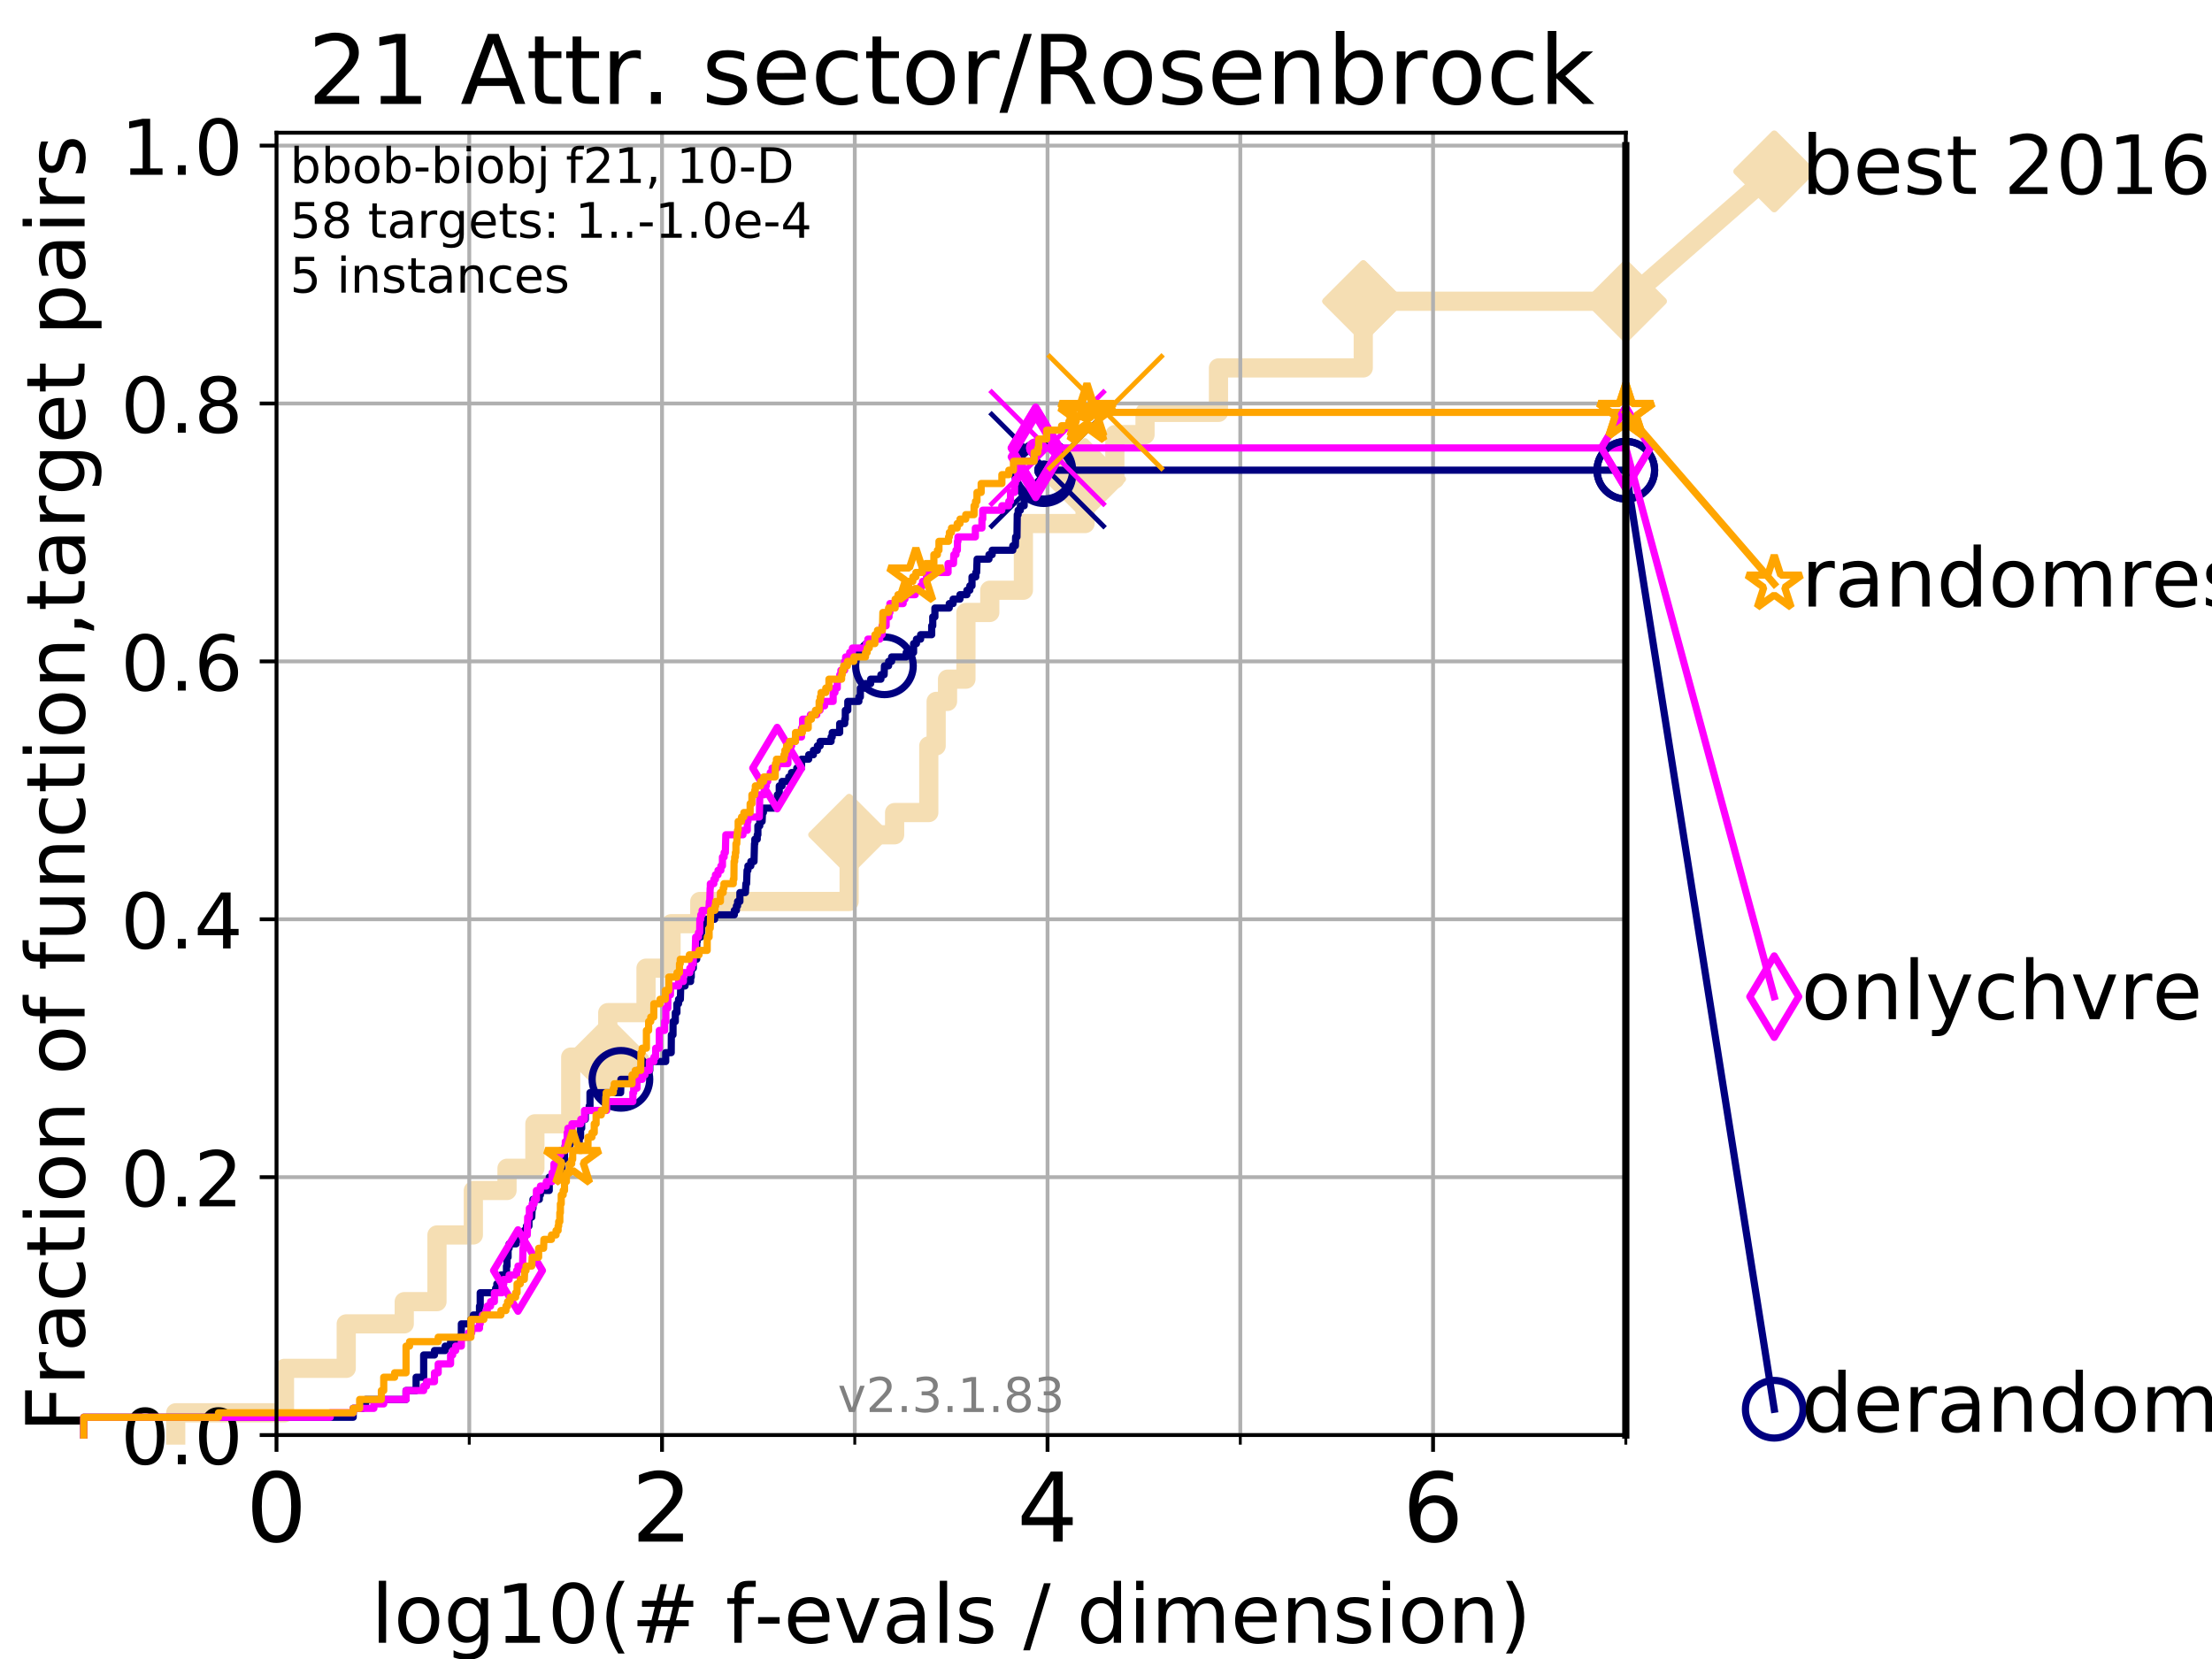 <?xml version="1.0" encoding="utf-8" standalone="no"?>
<!DOCTYPE svg PUBLIC "-//W3C//DTD SVG 1.1//EN"
  "http://www.w3.org/Graphics/SVG/1.1/DTD/svg11.dtd">
<!-- Created with matplotlib (https://matplotlib.org/) -->
<svg height="345.6pt" version="1.1" viewBox="0 0 460.8 345.6" width="460.8pt" xmlns="http://www.w3.org/2000/svg" xmlns:xlink="http://www.w3.org/1999/xlink">
 <defs>
  <style type="text/css">
*{stroke-linecap:butt;stroke-linejoin:round;}
  </style>
 </defs>
 <g id="figure_1">
  <g id="patch_1">
   <path d="M 0 345.6 
L 460.8 345.6 
L 460.8 0 
L 0 0 
z
" style="fill:#ffffff;"/>
  </g>
  <g id="axes_1">
   <g id="patch_2">
    <path d="M 57.6 298.944 
L 338.688 298.944 
L 338.688 27.648 
L 57.6 27.648 
z
" style="fill:#ffffff;"/>
   </g>
   <g id="line2d_1">
    <path d="M 36.604 298.944 
L 36.604 294.313 
L 59.262 294.313 
L 59.262 285.05 
L 72.125 285.05 
L 72.125 275.788 
L 84.213 275.788 
L 84.213 271.157 
L 91.03 271.157 
L 91.03 257.263 
L 98.606 257.263 
L 98.606 248.001 
L 105.622 248.001 
L 105.622 243.37 
L 111.426 243.37 
L 111.426 234.107 
L 118.891 234.107 
L 118.891 220.214 
L 126.607 220.214 
L 126.607 210.951 
L 134.577 210.951 
L 134.577 201.689 
L 139.794 201.689 
L 139.794 192.426 
L 145.777 192.426 
L 145.777 187.795 
L 176.892 187.795 
L 176.892 173.901 
L 186.364 173.901 
L 186.364 169.27 
L 193.481 169.27 
L 193.481 155.377 
L 195.016 155.377 
L 195.016 146.114 
L 197.388 146.114 
L 197.388 141.483 
L 201.219 141.483 
L 201.219 127.589 
L 206.19 127.589 
L 206.19 122.958 
L 213.192 122.958 
L 213.192 109.065 
L 226.043 109.065 
L 226.043 99.802 
L 232.245 99.802 
L 232.245 90.54 
L 238.531 90.54 
L 238.531 85.909 
L 253.829 85.909 
L 253.829 76.646 
L 283.992 76.646 
L 283.992 62.753 
L 338.688 62.753 
" style="fill:none;stroke:#f5deb3;stroke-linecap:square;stroke-width:4;"/>
   </g>
   <g id="line2d_2">
    <defs>
     <path d="M 0 7.778 
L 7.778 0 
L 0 -7.778 
L -7.778 0 
z
" id="m4ed1193b27" style="stroke:#f5deb3;stroke-linejoin:miter;stroke-width:1.5;"/>
    </defs>
    <g>
     <use style="fill:#f5deb3;stroke:#f5deb3;stroke-linejoin:miter;stroke-width:1.5;" x="126.607" xlink:href="#m4ed1193b27" y="220.214"/>
     <use style="fill:#f5deb3;stroke:#f5deb3;stroke-linejoin:miter;stroke-width:1.5;" x="176.892" xlink:href="#m4ed1193b27" y="173.901"/>
     <use style="fill:#f5deb3;stroke:#f5deb3;stroke-linejoin:miter;stroke-width:1.5;" x="226.043" xlink:href="#m4ed1193b27" y="99.802"/>
     <use style="fill:#f5deb3;stroke:#f5deb3;stroke-linejoin:miter;stroke-width:1.5;" x="283.992" xlink:href="#m4ed1193b27" y="62.753"/>
     <use style="fill:#f5deb3;stroke:#f5deb3;stroke-linejoin:miter;stroke-width:1.5;" x="283.992" xlink:href="#m4ed1193b27" y="62.753"/>
     <use style="fill:#f5deb3;stroke:#f5deb3;stroke-linejoin:miter;stroke-width:1.5;" x="338.688" xlink:href="#m4ed1193b27" y="62.753"/>
    </g>
   </g>
   <g id="line2d_3">
    <path style="fill:none;stroke:#f5deb3;stroke-linecap:square;stroke-width:4;"/>
    <g/>
   </g>
   <g id="line2d_4">
    <path d="M 338.688 62.753 
L 369.608 35.706 
" style="fill:none;stroke:#f5deb3;stroke-linecap:square;stroke-width:4;"/>
    <g>
     <use style="fill:#f5deb3;stroke:#f5deb3;stroke-linejoin:miter;stroke-width:1.5;" x="338.688" xlink:href="#m4ed1193b27" y="62.753"/>
     <use style="fill:#f5deb3;stroke:#f5deb3;stroke-linejoin:miter;stroke-width:1.5;" x="369.608" xlink:href="#m4ed1193b27" y="35.706"/>
    </g>
   </g>
   <g id="matplotlib.axis_1">
    <g id="xtick_1">
     <g id="line2d_5">
      <path clip-path="url(#p75068a7612)" d="M 57.6 298.944 
L 57.6 27.648 
" style="fill:none;stroke:#b0b0b0;stroke-linecap:square;stroke-width:0.8;"/>
     </g>
     <g id="line2d_6">
      <defs>
       <path d="M 0 0 
L 0 3.5 
" id="m6777e6a1b0" style="stroke:#000000;stroke-width:0.8;"/>
      </defs>
      <g>
       <use style="stroke:#000000;stroke-width:0.8;" x="57.6" xlink:href="#m6777e6a1b0" y="298.944"/>
      </g>
     </g>
     <g id="text_1">
      <!-- 0 -->
      <defs>
       <path d="M 31.781 66.406 
Q 24.172 66.406 20.328 58.906 
Q 16.5 51.422 16.5 36.375 
Q 16.5 21.391 20.328 13.891 
Q 24.172 6.391 31.781 6.391 
Q 39.453 6.391 43.281 13.891 
Q 47.125 21.391 47.125 36.375 
Q 47.125 51.422 43.281 58.906 
Q 39.453 66.406 31.781 66.406 
z
M 31.781 74.219 
Q 44.047 74.219 50.516 64.516 
Q 56.984 54.828 56.984 36.375 
Q 56.984 17.969 50.516 8.266 
Q 44.047 -1.422 31.781 -1.422 
Q 19.531 -1.422 13.062 8.266 
Q 6.594 17.969 6.594 36.375 
Q 6.594 54.828 13.062 64.516 
Q 19.531 74.219 31.781 74.219 
z
" id="DejaVuSans-48"/>
      </defs>
      <g transform="translate(51.237 321.141)scale(0.2 -0.2)">
       <use xlink:href="#DejaVuSans-48"/>
      </g>
     </g>
    </g>
    <g id="xtick_2">
     <g id="line2d_7">
      <path clip-path="url(#p75068a7612)" d="M 137.911 298.944 
L 137.911 27.648 
" style="fill:none;stroke:#b0b0b0;stroke-linecap:square;stroke-width:0.8;"/>
     </g>
     <g id="line2d_8">
      <g>
       <use style="stroke:#000000;stroke-width:0.8;" x="137.911" xlink:href="#m6777e6a1b0" y="298.944"/>
      </g>
     </g>
     <g id="text_2">
      <!-- 2 -->
      <defs>
       <path d="M 19.188 8.297 
L 53.609 8.297 
L 53.609 0 
L 7.328 0 
L 7.328 8.297 
Q 12.938 14.109 22.625 23.891 
Q 32.328 33.688 34.812 36.531 
Q 39.547 41.844 41.422 45.531 
Q 43.312 49.219 43.312 52.781 
Q 43.312 58.594 39.234 62.25 
Q 35.156 65.922 28.609 65.922 
Q 23.969 65.922 18.812 64.312 
Q 13.672 62.703 7.812 59.422 
L 7.812 69.391 
Q 13.766 71.781 18.938 73 
Q 24.125 74.219 28.422 74.219 
Q 39.75 74.219 46.484 68.547 
Q 53.219 62.891 53.219 53.422 
Q 53.219 48.922 51.531 44.891 
Q 49.859 40.875 45.406 35.406 
Q 44.188 33.984 37.641 27.219 
Q 31.109 20.453 19.188 8.297 
z
" id="DejaVuSans-50"/>
      </defs>
      <g transform="translate(131.548 321.141)scale(0.2 -0.2)">
       <use xlink:href="#DejaVuSans-50"/>
      </g>
     </g>
    </g>
    <g id="xtick_3">
     <g id="line2d_9">
      <path clip-path="url(#p75068a7612)" d="M 218.222 298.944 
L 218.222 27.648 
" style="fill:none;stroke:#b0b0b0;stroke-linecap:square;stroke-width:0.8;"/>
     </g>
     <g id="line2d_10">
      <g>
       <use style="stroke:#000000;stroke-width:0.8;" x="218.222" xlink:href="#m6777e6a1b0" y="298.944"/>
      </g>
     </g>
     <g id="text_3">
      <!-- 4 -->
      <defs>
       <path d="M 37.797 64.312 
L 12.891 25.391 
L 37.797 25.391 
z
M 35.203 72.906 
L 47.609 72.906 
L 47.609 25.391 
L 58.016 25.391 
L 58.016 17.188 
L 47.609 17.188 
L 47.609 0 
L 37.797 0 
L 37.797 17.188 
L 4.891 17.188 
L 4.891 26.703 
z
" id="DejaVuSans-52"/>
      </defs>
      <g transform="translate(211.859 321.141)scale(0.2 -0.2)">
       <use xlink:href="#DejaVuSans-52"/>
      </g>
     </g>
    </g>
    <g id="xtick_4">
     <g id="line2d_11">
      <path clip-path="url(#p75068a7612)" d="M 298.533 298.944 
L 298.533 27.648 
" style="fill:none;stroke:#b0b0b0;stroke-linecap:square;stroke-width:0.8;"/>
     </g>
     <g id="line2d_12">
      <g>
       <use style="stroke:#000000;stroke-width:0.8;" x="298.533" xlink:href="#m6777e6a1b0" y="298.944"/>
      </g>
     </g>
     <g id="text_4">
      <!-- 6 -->
      <defs>
       <path d="M 33.016 40.375 
Q 26.375 40.375 22.484 35.828 
Q 18.609 31.297 18.609 23.391 
Q 18.609 15.531 22.484 10.953 
Q 26.375 6.391 33.016 6.391 
Q 39.656 6.391 43.531 10.953 
Q 47.406 15.531 47.406 23.391 
Q 47.406 31.297 43.531 35.828 
Q 39.656 40.375 33.016 40.375 
z
M 52.594 71.297 
L 52.594 62.312 
Q 48.875 64.062 45.094 64.984 
Q 41.312 65.922 37.594 65.922 
Q 27.828 65.922 22.672 59.328 
Q 17.531 52.734 16.797 39.406 
Q 19.672 43.656 24.016 45.922 
Q 28.375 48.188 33.594 48.188 
Q 44.578 48.188 50.953 41.516 
Q 57.328 34.859 57.328 23.391 
Q 57.328 12.156 50.688 5.359 
Q 44.047 -1.422 33.016 -1.422 
Q 20.359 -1.422 13.672 8.266 
Q 6.984 17.969 6.984 36.375 
Q 6.984 53.656 15.188 63.938 
Q 23.391 74.219 37.203 74.219 
Q 40.922 74.219 44.703 73.484 
Q 48.484 72.75 52.594 71.297 
z
" id="DejaVuSans-54"/>
      </defs>
      <g transform="translate(292.17 321.141)scale(0.2 -0.2)">
       <use xlink:href="#DejaVuSans-54"/>
      </g>
     </g>
    </g>
    <g id="xtick_5">
     <g id="line2d_13">
      <path clip-path="url(#p75068a7612)" d="M 97.755 298.944 
L 97.755 27.648 
" style="fill:none;stroke:#b0b0b0;stroke-linecap:square;stroke-width:0.8;"/>
     </g>
     <g id="line2d_14">
      <defs>
       <path d="M 0 0 
L 0 2 
" id="mdf53ff5485" style="stroke:#000000;stroke-width:0.6;"/>
      </defs>
      <g>
       <use style="stroke:#000000;stroke-width:0.6;" x="97.755" xlink:href="#mdf53ff5485" y="298.944"/>
      </g>
     </g>
    </g>
    <g id="xtick_6">
     <g id="line2d_15">
      <path clip-path="url(#p75068a7612)" d="M 178.066 298.944 
L 178.066 27.648 
" style="fill:none;stroke:#b0b0b0;stroke-linecap:square;stroke-width:0.8;"/>
     </g>
     <g id="line2d_16">
      <g>
       <use style="stroke:#000000;stroke-width:0.6;" x="178.066" xlink:href="#mdf53ff5485" y="298.944"/>
      </g>
     </g>
    </g>
    <g id="xtick_7">
     <g id="line2d_17">
      <path clip-path="url(#p75068a7612)" d="M 258.377 298.944 
L 258.377 27.648 
" style="fill:none;stroke:#b0b0b0;stroke-linecap:square;stroke-width:0.8;"/>
     </g>
     <g id="line2d_18">
      <g>
       <use style="stroke:#000000;stroke-width:0.6;" x="258.377" xlink:href="#mdf53ff5485" y="298.944"/>
      </g>
     </g>
    </g>
    <g id="xtick_8">
     <g id="line2d_19">
      <path clip-path="url(#p75068a7612)" d="M 338.688 298.944 
L 338.688 27.648 
" style="fill:none;stroke:#b0b0b0;stroke-linecap:square;stroke-width:0.8;"/>
     </g>
     <g id="line2d_20">
      <g>
       <use style="stroke:#000000;stroke-width:0.6;" x="338.688" xlink:href="#mdf53ff5485" y="298.944"/>
      </g>
     </g>
    </g>
    <g id="text_5">
     <!-- log10(# f-evals / dimension) -->
     <defs>
      <path d="M 9.422 75.984 
L 18.406 75.984 
L 18.406 0 
L 9.422 0 
z
" id="DejaVuSans-108"/>
      <path d="M 30.609 48.391 
Q 23.391 48.391 19.188 42.75 
Q 14.984 37.109 14.984 27.297 
Q 14.984 17.484 19.156 11.844 
Q 23.344 6.203 30.609 6.203 
Q 37.797 6.203 41.984 11.859 
Q 46.188 17.531 46.188 27.297 
Q 46.188 37.016 41.984 42.703 
Q 37.797 48.391 30.609 48.391 
z
M 30.609 56 
Q 42.328 56 49.016 48.375 
Q 55.719 40.766 55.719 27.297 
Q 55.719 13.875 49.016 6.219 
Q 42.328 -1.422 30.609 -1.422 
Q 18.844 -1.422 12.172 6.219 
Q 5.516 13.875 5.516 27.297 
Q 5.516 40.766 12.172 48.375 
Q 18.844 56 30.609 56 
z
" id="DejaVuSans-111"/>
      <path d="M 45.406 27.984 
Q 45.406 37.75 41.375 43.109 
Q 37.359 48.484 30.078 48.484 
Q 22.859 48.484 18.828 43.109 
Q 14.797 37.75 14.797 27.984 
Q 14.797 18.266 18.828 12.891 
Q 22.859 7.516 30.078 7.516 
Q 37.359 7.516 41.375 12.891 
Q 45.406 18.266 45.406 27.984 
z
M 54.391 6.781 
Q 54.391 -7.172 48.188 -13.984 
Q 42 -20.797 29.203 -20.797 
Q 24.469 -20.797 20.266 -20.094 
Q 16.062 -19.391 12.109 -17.922 
L 12.109 -9.188 
Q 16.062 -11.328 19.922 -12.344 
Q 23.781 -13.375 27.781 -13.375 
Q 36.625 -13.375 41.016 -8.766 
Q 45.406 -4.156 45.406 5.172 
L 45.406 9.625 
Q 42.625 4.781 38.281 2.391 
Q 33.938 0 27.875 0 
Q 17.828 0 11.672 7.656 
Q 5.516 15.328 5.516 27.984 
Q 5.516 40.672 11.672 48.328 
Q 17.828 56 27.875 56 
Q 33.938 56 38.281 53.609 
Q 42.625 51.219 45.406 46.391 
L 45.406 54.688 
L 54.391 54.688 
z
" id="DejaVuSans-103"/>
      <path d="M 12.406 8.297 
L 28.516 8.297 
L 28.516 63.922 
L 10.984 60.406 
L 10.984 69.391 
L 28.422 72.906 
L 38.281 72.906 
L 38.281 8.297 
L 54.391 8.297 
L 54.391 0 
L 12.406 0 
z
" id="DejaVuSans-49"/>
      <path d="M 31 75.875 
Q 24.469 64.656 21.281 53.656 
Q 18.109 42.672 18.109 31.391 
Q 18.109 20.125 21.312 9.062 
Q 24.516 -2 31 -13.188 
L 23.188 -13.188 
Q 15.875 -1.703 12.234 9.375 
Q 8.594 20.453 8.594 31.391 
Q 8.594 42.281 12.203 53.312 
Q 15.828 64.359 23.188 75.875 
z
" id="DejaVuSans-40"/>
      <path d="M 51.125 44 
L 36.922 44 
L 32.812 27.688 
L 47.125 27.688 
z
M 43.797 71.781 
L 38.719 51.516 
L 52.984 51.516 
L 58.109 71.781 
L 65.922 71.781 
L 60.891 51.516 
L 76.125 51.516 
L 76.125 44 
L 58.984 44 
L 54.984 27.688 
L 70.516 27.688 
L 70.516 20.219 
L 53.078 20.219 
L 48 0 
L 40.188 0 
L 45.219 20.219 
L 30.906 20.219 
L 25.875 0 
L 18.016 0 
L 23.094 20.219 
L 7.719 20.219 
L 7.719 27.688 
L 24.906 27.688 
L 29 44 
L 13.281 44 
L 13.281 51.516 
L 30.906 51.516 
L 35.891 71.781 
z
" id="DejaVuSans-35"/>
      <path id="DejaVuSans-32"/>
      <path d="M 37.109 75.984 
L 37.109 68.5 
L 28.516 68.5 
Q 23.688 68.5 21.797 66.547 
Q 19.922 64.594 19.922 59.516 
L 19.922 54.688 
L 34.719 54.688 
L 34.719 47.703 
L 19.922 47.703 
L 19.922 0 
L 10.891 0 
L 10.891 47.703 
L 2.297 47.703 
L 2.297 54.688 
L 10.891 54.688 
L 10.891 58.5 
Q 10.891 67.625 15.141 71.797 
Q 19.391 75.984 28.609 75.984 
z
" id="DejaVuSans-102"/>
      <path d="M 4.891 31.391 
L 31.203 31.391 
L 31.203 23.391 
L 4.891 23.391 
z
" id="DejaVuSans-45"/>
      <path d="M 56.203 29.594 
L 56.203 25.203 
L 14.891 25.203 
Q 15.484 15.922 20.484 11.062 
Q 25.484 6.203 34.422 6.203 
Q 39.594 6.203 44.453 7.469 
Q 49.312 8.734 54.109 11.281 
L 54.109 2.781 
Q 49.266 0.734 44.188 -0.344 
Q 39.109 -1.422 33.891 -1.422 
Q 20.797 -1.422 13.156 6.188 
Q 5.516 13.812 5.516 26.812 
Q 5.516 40.234 12.766 48.109 
Q 20.016 56 32.328 56 
Q 43.359 56 49.781 48.891 
Q 56.203 41.797 56.203 29.594 
z
M 47.219 32.234 
Q 47.125 39.594 43.094 43.984 
Q 39.062 48.391 32.422 48.391 
Q 24.906 48.391 20.391 44.141 
Q 15.875 39.891 15.188 32.172 
z
" id="DejaVuSans-101"/>
      <path d="M 2.984 54.688 
L 12.5 54.688 
L 29.594 8.797 
L 46.688 54.688 
L 56.203 54.688 
L 35.688 0 
L 23.484 0 
z
" id="DejaVuSans-118"/>
      <path d="M 34.281 27.484 
Q 23.391 27.484 19.188 25 
Q 14.984 22.516 14.984 16.5 
Q 14.984 11.719 18.141 8.906 
Q 21.297 6.109 26.703 6.109 
Q 34.188 6.109 38.703 11.406 
Q 43.219 16.703 43.219 25.484 
L 43.219 27.484 
z
M 52.203 31.203 
L 52.203 0 
L 43.219 0 
L 43.219 8.297 
Q 40.141 3.328 35.547 0.953 
Q 30.953 -1.422 24.312 -1.422 
Q 15.922 -1.422 10.953 3.297 
Q 6 8.016 6 15.922 
Q 6 25.141 12.172 29.828 
Q 18.359 34.516 30.609 34.516 
L 43.219 34.516 
L 43.219 35.406 
Q 43.219 41.609 39.141 45 
Q 35.062 48.391 27.688 48.391 
Q 23 48.391 18.547 47.266 
Q 14.109 46.141 10.016 43.891 
L 10.016 52.203 
Q 14.938 54.109 19.578 55.047 
Q 24.219 56 28.609 56 
Q 40.484 56 46.344 49.844 
Q 52.203 43.703 52.203 31.203 
z
" id="DejaVuSans-97"/>
      <path d="M 44.281 53.078 
L 44.281 44.578 
Q 40.484 46.531 36.375 47.5 
Q 32.281 48.484 27.875 48.484 
Q 21.188 48.484 17.844 46.438 
Q 14.5 44.391 14.5 40.281 
Q 14.5 37.156 16.891 35.375 
Q 19.281 33.594 26.516 31.984 
L 29.594 31.297 
Q 39.156 29.25 43.188 25.516 
Q 47.219 21.781 47.219 15.094 
Q 47.219 7.469 41.188 3.016 
Q 35.156 -1.422 24.609 -1.422 
Q 20.219 -1.422 15.453 -0.562 
Q 10.688 0.297 5.422 2 
L 5.422 11.281 
Q 10.406 8.688 15.234 7.391 
Q 20.062 6.109 24.812 6.109 
Q 31.156 6.109 34.562 8.281 
Q 37.984 10.453 37.984 14.406 
Q 37.984 18.062 35.516 20.016 
Q 33.062 21.969 24.703 23.781 
L 21.578 24.516 
Q 13.234 26.266 9.516 29.906 
Q 5.812 33.547 5.812 39.891 
Q 5.812 47.609 11.281 51.797 
Q 16.75 56 26.812 56 
Q 31.781 56 36.172 55.266 
Q 40.578 54.547 44.281 53.078 
z
" id="DejaVuSans-115"/>
      <path d="M 25.391 72.906 
L 33.688 72.906 
L 8.297 -9.281 
L 0 -9.281 
z
" id="DejaVuSans-47"/>
      <path d="M 45.406 46.391 
L 45.406 75.984 
L 54.391 75.984 
L 54.391 0 
L 45.406 0 
L 45.406 8.203 
Q 42.578 3.328 38.25 0.953 
Q 33.938 -1.422 27.875 -1.422 
Q 17.969 -1.422 11.734 6.484 
Q 5.516 14.406 5.516 27.297 
Q 5.516 40.188 11.734 48.094 
Q 17.969 56 27.875 56 
Q 33.938 56 38.25 53.625 
Q 42.578 51.266 45.406 46.391 
z
M 14.797 27.297 
Q 14.797 17.391 18.875 11.75 
Q 22.953 6.109 30.078 6.109 
Q 37.203 6.109 41.297 11.75 
Q 45.406 17.391 45.406 27.297 
Q 45.406 37.203 41.297 42.844 
Q 37.203 48.484 30.078 48.484 
Q 22.953 48.484 18.875 42.844 
Q 14.797 37.203 14.797 27.297 
z
" id="DejaVuSans-100"/>
      <path d="M 9.422 54.688 
L 18.406 54.688 
L 18.406 0 
L 9.422 0 
z
M 9.422 75.984 
L 18.406 75.984 
L 18.406 64.594 
L 9.422 64.594 
z
" id="DejaVuSans-105"/>
      <path d="M 52 44.188 
Q 55.375 50.25 60.062 53.125 
Q 64.75 56 71.094 56 
Q 79.641 56 84.281 50.016 
Q 88.922 44.047 88.922 33.016 
L 88.922 0 
L 79.891 0 
L 79.891 32.719 
Q 79.891 40.578 77.094 44.375 
Q 74.312 48.188 68.609 48.188 
Q 61.625 48.188 57.562 43.547 
Q 53.516 38.922 53.516 30.906 
L 53.516 0 
L 44.484 0 
L 44.484 32.719 
Q 44.484 40.625 41.703 44.406 
Q 38.922 48.188 33.109 48.188 
Q 26.219 48.188 22.156 43.531 
Q 18.109 38.875 18.109 30.906 
L 18.109 0 
L 9.078 0 
L 9.078 54.688 
L 18.109 54.688 
L 18.109 46.188 
Q 21.188 51.219 25.484 53.609 
Q 29.781 56 35.688 56 
Q 41.656 56 45.828 52.969 
Q 50 49.953 52 44.188 
z
" id="DejaVuSans-109"/>
      <path d="M 54.891 33.016 
L 54.891 0 
L 45.906 0 
L 45.906 32.719 
Q 45.906 40.484 42.875 44.328 
Q 39.844 48.188 33.797 48.188 
Q 26.516 48.188 22.312 43.547 
Q 18.109 38.922 18.109 30.906 
L 18.109 0 
L 9.078 0 
L 9.078 54.688 
L 18.109 54.688 
L 18.109 46.188 
Q 21.344 51.125 25.703 53.562 
Q 30.078 56 35.797 56 
Q 45.219 56 50.047 50.172 
Q 54.891 44.344 54.891 33.016 
z
" id="DejaVuSans-110"/>
      <path d="M 8.016 75.875 
L 15.828 75.875 
Q 23.141 64.359 26.781 53.312 
Q 30.422 42.281 30.422 31.391 
Q 30.422 20.453 26.781 9.375 
Q 23.141 -1.703 15.828 -13.188 
L 8.016 -13.188 
Q 14.5 -2 17.703 9.062 
Q 20.906 20.125 20.906 31.391 
Q 20.906 42.672 17.703 53.656 
Q 14.5 64.656 8.016 75.875 
z
" id="DejaVuSans-41"/>
     </defs>
     <g transform="translate(77.303 342.218)scale(0.17 -0.17)">
      <use xlink:href="#DejaVuSans-108"/>
      <use x="27.783" xlink:href="#DejaVuSans-111"/>
      <use x="88.965" xlink:href="#DejaVuSans-103"/>
      <use x="152.441" xlink:href="#DejaVuSans-49"/>
      <use x="216.064" xlink:href="#DejaVuSans-48"/>
      <use x="279.688" xlink:href="#DejaVuSans-40"/>
      <use x="318.701" xlink:href="#DejaVuSans-35"/>
      <use x="402.49" xlink:href="#DejaVuSans-32"/>
      <use x="434.277" xlink:href="#DejaVuSans-102"/>
      <use x="469.404" xlink:href="#DejaVuSans-45"/>
      <use x="505.488" xlink:href="#DejaVuSans-101"/>
      <use x="567.012" xlink:href="#DejaVuSans-118"/>
      <use x="626.191" xlink:href="#DejaVuSans-97"/>
      <use x="687.471" xlink:href="#DejaVuSans-108"/>
      <use x="715.254" xlink:href="#DejaVuSans-115"/>
      <use x="767.354" xlink:href="#DejaVuSans-32"/>
      <use x="799.141" xlink:href="#DejaVuSans-47"/>
      <use x="832.832" xlink:href="#DejaVuSans-32"/>
      <use x="864.619" xlink:href="#DejaVuSans-100"/>
      <use x="928.096" xlink:href="#DejaVuSans-105"/>
      <use x="955.879" xlink:href="#DejaVuSans-109"/>
      <use x="1053.291" xlink:href="#DejaVuSans-101"/>
      <use x="1114.814" xlink:href="#DejaVuSans-110"/>
      <use x="1178.193" xlink:href="#DejaVuSans-115"/>
      <use x="1230.293" xlink:href="#DejaVuSans-105"/>
      <use x="1258.076" xlink:href="#DejaVuSans-111"/>
      <use x="1319.258" xlink:href="#DejaVuSans-110"/>
      <use x="1382.637" xlink:href="#DejaVuSans-41"/>
     </g>
    </g>
   </g>
   <g id="matplotlib.axis_2">
    <g id="ytick_1">
     <g id="line2d_21">
      <path clip-path="url(#p75068a7612)" d="M 57.6 298.944 
L 338.688 298.944 
" style="fill:none;stroke:#b0b0b0;stroke-linecap:square;stroke-width:0.8;"/>
     </g>
     <g id="line2d_22">
      <defs>
       <path d="M 0 0 
L -3.5 0 
" id="m685b7f1ada" style="stroke:#000000;stroke-width:0.8;"/>
      </defs>
      <g>
       <use style="stroke:#000000;stroke-width:0.8;" x="57.6" xlink:href="#m685b7f1ada" y="298.944"/>
      </g>
     </g>
     <g id="text_6">
      <!-- 0.0 -->
      <defs>
       <path d="M 10.688 12.406 
L 21 12.406 
L 21 0 
L 10.688 0 
z
" id="DejaVuSans-46"/>
      </defs>
      <g transform="translate(25.155 305.023)scale(0.16 -0.16)">
       <use xlink:href="#DejaVuSans-48"/>
       <use x="63.623" xlink:href="#DejaVuSans-46"/>
       <use x="95.41" xlink:href="#DejaVuSans-48"/>
      </g>
     </g>
    </g>
    <g id="ytick_2">
     <g id="line2d_23">
      <path clip-path="url(#p75068a7612)" d="M 57.6 245.222 
L 338.688 245.222 
" style="fill:none;stroke:#b0b0b0;stroke-linecap:square;stroke-width:0.8;"/>
     </g>
     <g id="line2d_24">
      <g>
       <use style="stroke:#000000;stroke-width:0.8;" x="57.6" xlink:href="#m685b7f1ada" y="245.222"/>
      </g>
     </g>
     <g id="text_7">
      <!-- 0.2 -->
      <g transform="translate(25.155 251.301)scale(0.16 -0.16)">
       <use xlink:href="#DejaVuSans-48"/>
       <use x="63.623" xlink:href="#DejaVuSans-46"/>
       <use x="95.41" xlink:href="#DejaVuSans-50"/>
      </g>
     </g>
    </g>
    <g id="ytick_3">
     <g id="line2d_25">
      <path clip-path="url(#p75068a7612)" d="M 57.6 191.5 
L 338.688 191.5 
" style="fill:none;stroke:#b0b0b0;stroke-linecap:square;stroke-width:0.8;"/>
     </g>
     <g id="line2d_26">
      <g>
       <use style="stroke:#000000;stroke-width:0.8;" x="57.6" xlink:href="#m685b7f1ada" y="191.5"/>
      </g>
     </g>
     <g id="text_8">
      <!-- 0.4 -->
      <g transform="translate(25.155 197.579)scale(0.16 -0.16)">
       <use xlink:href="#DejaVuSans-48"/>
       <use x="63.623" xlink:href="#DejaVuSans-46"/>
       <use x="95.41" xlink:href="#DejaVuSans-52"/>
      </g>
     </g>
    </g>
    <g id="ytick_4">
     <g id="line2d_27">
      <path clip-path="url(#p75068a7612)" d="M 57.6 137.778 
L 338.688 137.778 
" style="fill:none;stroke:#b0b0b0;stroke-linecap:square;stroke-width:0.8;"/>
     </g>
     <g id="line2d_28">
      <g>
       <use style="stroke:#000000;stroke-width:0.8;" x="57.6" xlink:href="#m685b7f1ada" y="137.778"/>
      </g>
     </g>
     <g id="text_9">
      <!-- 0.6 -->
      <g transform="translate(25.155 143.857)scale(0.16 -0.16)">
       <use xlink:href="#DejaVuSans-48"/>
       <use x="63.623" xlink:href="#DejaVuSans-46"/>
       <use x="95.41" xlink:href="#DejaVuSans-54"/>
      </g>
     </g>
    </g>
    <g id="ytick_5">
     <g id="line2d_29">
      <path clip-path="url(#p75068a7612)" d="M 57.6 84.056 
L 338.688 84.056 
" style="fill:none;stroke:#b0b0b0;stroke-linecap:square;stroke-width:0.8;"/>
     </g>
     <g id="line2d_30">
      <g>
       <use style="stroke:#000000;stroke-width:0.8;" x="57.6" xlink:href="#m685b7f1ada" y="84.056"/>
      </g>
     </g>
     <g id="text_10">
      <!-- 0.8 -->
      <defs>
       <path d="M 31.781 34.625 
Q 24.75 34.625 20.719 30.859 
Q 16.703 27.094 16.703 20.516 
Q 16.703 13.922 20.719 10.156 
Q 24.75 6.391 31.781 6.391 
Q 38.812 6.391 42.859 10.172 
Q 46.922 13.969 46.922 20.516 
Q 46.922 27.094 42.891 30.859 
Q 38.875 34.625 31.781 34.625 
z
M 21.922 38.812 
Q 15.578 40.375 12.031 44.719 
Q 8.5 49.078 8.5 55.328 
Q 8.5 64.062 14.719 69.141 
Q 20.953 74.219 31.781 74.219 
Q 42.672 74.219 48.875 69.141 
Q 55.078 64.062 55.078 55.328 
Q 55.078 49.078 51.531 44.719 
Q 48 40.375 41.703 38.812 
Q 48.828 37.156 52.797 32.312 
Q 56.781 27.484 56.781 20.516 
Q 56.781 9.906 50.312 4.234 
Q 43.844 -1.422 31.781 -1.422 
Q 19.734 -1.422 13.25 4.234 
Q 6.781 9.906 6.781 20.516 
Q 6.781 27.484 10.781 32.312 
Q 14.797 37.156 21.922 38.812 
z
M 18.312 54.391 
Q 18.312 48.734 21.844 45.562 
Q 25.391 42.391 31.781 42.391 
Q 38.141 42.391 41.719 45.562 
Q 45.312 48.734 45.312 54.391 
Q 45.312 60.062 41.719 63.234 
Q 38.141 66.406 31.781 66.406 
Q 25.391 66.406 21.844 63.234 
Q 18.312 60.062 18.312 54.391 
z
" id="DejaVuSans-56"/>
      </defs>
      <g transform="translate(25.155 90.135)scale(0.16 -0.16)">
       <use xlink:href="#DejaVuSans-48"/>
       <use x="63.623" xlink:href="#DejaVuSans-46"/>
       <use x="95.41" xlink:href="#DejaVuSans-56"/>
      </g>
     </g>
    </g>
    <g id="ytick_6">
     <g id="line2d_31">
      <path clip-path="url(#p75068a7612)" d="M 57.6 30.334 
L 338.688 30.334 
" style="fill:none;stroke:#b0b0b0;stroke-linecap:square;stroke-width:0.8;"/>
     </g>
     <g id="line2d_32">
      <g>
       <use style="stroke:#000000;stroke-width:0.8;" x="57.6" xlink:href="#m685b7f1ada" y="30.334"/>
      </g>
     </g>
     <g id="text_11">
      <!-- 1.0 -->
      <g transform="translate(25.155 36.413)scale(0.16 -0.16)">
       <use xlink:href="#DejaVuSans-49"/>
       <use x="63.623" xlink:href="#DejaVuSans-46"/>
       <use x="95.41" xlink:href="#DejaVuSans-48"/>
      </g>
     </g>
    </g>
    <g id="text_12">
     <!-- Fraction of function,target pairs -->
     <defs>
      <path d="M 9.812 72.906 
L 51.703 72.906 
L 51.703 64.594 
L 19.672 64.594 
L 19.672 43.109 
L 48.578 43.109 
L 48.578 34.812 
L 19.672 34.812 
L 19.672 0 
L 9.812 0 
z
" id="DejaVuSans-70"/>
      <path d="M 41.109 46.297 
Q 39.594 47.172 37.812 47.578 
Q 36.031 48 33.891 48 
Q 26.266 48 22.188 43.047 
Q 18.109 38.094 18.109 28.812 
L 18.109 0 
L 9.078 0 
L 9.078 54.688 
L 18.109 54.688 
L 18.109 46.188 
Q 20.953 51.172 25.484 53.578 
Q 30.031 56 36.531 56 
Q 37.453 56 38.578 55.875 
Q 39.703 55.766 41.062 55.516 
z
" id="DejaVuSans-114"/>
      <path d="M 48.781 52.594 
L 48.781 44.188 
Q 44.969 46.297 41.141 47.344 
Q 37.312 48.391 33.406 48.391 
Q 24.656 48.391 19.812 42.844 
Q 14.984 37.312 14.984 27.297 
Q 14.984 17.281 19.812 11.734 
Q 24.656 6.203 33.406 6.203 
Q 37.312 6.203 41.141 7.25 
Q 44.969 8.297 48.781 10.406 
L 48.781 2.094 
Q 45.016 0.344 40.984 -0.531 
Q 36.969 -1.422 32.422 -1.422 
Q 20.062 -1.422 12.781 6.344 
Q 5.516 14.109 5.516 27.297 
Q 5.516 40.672 12.859 48.328 
Q 20.219 56 33.016 56 
Q 37.156 56 41.109 55.141 
Q 45.062 54.297 48.781 52.594 
z
" id="DejaVuSans-99"/>
      <path d="M 18.312 70.219 
L 18.312 54.688 
L 36.812 54.688 
L 36.812 47.703 
L 18.312 47.703 
L 18.312 18.016 
Q 18.312 11.328 20.141 9.422 
Q 21.969 7.516 27.594 7.516 
L 36.812 7.516 
L 36.812 0 
L 27.594 0 
Q 17.188 0 13.234 3.875 
Q 9.281 7.766 9.281 18.016 
L 9.281 47.703 
L 2.688 47.703 
L 2.688 54.688 
L 9.281 54.688 
L 9.281 70.219 
z
" id="DejaVuSans-116"/>
      <path d="M 8.5 21.578 
L 8.5 54.688 
L 17.484 54.688 
L 17.484 21.922 
Q 17.484 14.156 20.5 10.266 
Q 23.531 6.391 29.594 6.391 
Q 36.859 6.391 41.078 11.031 
Q 45.312 15.672 45.312 23.688 
L 45.312 54.688 
L 54.297 54.688 
L 54.297 0 
L 45.312 0 
L 45.312 8.406 
Q 42.047 3.422 37.719 1 
Q 33.406 -1.422 27.688 -1.422 
Q 18.266 -1.422 13.375 4.438 
Q 8.5 10.297 8.5 21.578 
z
M 31.109 56 
z
" id="DejaVuSans-117"/>
      <path d="M 11.719 12.406 
L 22.016 12.406 
L 22.016 4 
L 14.016 -11.625 
L 7.719 -11.625 
L 11.719 4 
z
" id="DejaVuSans-44"/>
      <path d="M 18.109 8.203 
L 18.109 -20.797 
L 9.078 -20.797 
L 9.078 54.688 
L 18.109 54.688 
L 18.109 46.391 
Q 20.953 51.266 25.266 53.625 
Q 29.594 56 35.594 56 
Q 45.562 56 51.781 48.094 
Q 58.016 40.188 58.016 27.297 
Q 58.016 14.406 51.781 6.484 
Q 45.562 -1.422 35.594 -1.422 
Q 29.594 -1.422 25.266 0.953 
Q 20.953 3.328 18.109 8.203 
z
M 48.688 27.297 
Q 48.688 37.203 44.609 42.844 
Q 40.531 48.484 33.406 48.484 
Q 26.266 48.484 22.188 42.844 
Q 18.109 37.203 18.109 27.297 
Q 18.109 17.391 22.188 11.75 
Q 26.266 6.109 33.406 6.109 
Q 40.531 6.109 44.609 11.75 
Q 48.688 17.391 48.688 27.297 
z
" id="DejaVuSans-112"/>
     </defs>
     <g transform="translate(17.62 298.435)rotate(-90)scale(0.17 -0.17)">
      <use xlink:href="#DejaVuSans-70"/>
      <use x="57.41" xlink:href="#DejaVuSans-114"/>
      <use x="98.523" xlink:href="#DejaVuSans-97"/>
      <use x="159.803" xlink:href="#DejaVuSans-99"/>
      <use x="214.783" xlink:href="#DejaVuSans-116"/>
      <use x="253.992" xlink:href="#DejaVuSans-105"/>
      <use x="281.775" xlink:href="#DejaVuSans-111"/>
      <use x="342.957" xlink:href="#DejaVuSans-110"/>
      <use x="406.336" xlink:href="#DejaVuSans-32"/>
      <use x="438.123" xlink:href="#DejaVuSans-111"/>
      <use x="499.305" xlink:href="#DejaVuSans-102"/>
      <use x="534.51" xlink:href="#DejaVuSans-32"/>
      <use x="566.297" xlink:href="#DejaVuSans-102"/>
      <use x="601.502" xlink:href="#DejaVuSans-117"/>
      <use x="664.881" xlink:href="#DejaVuSans-110"/>
      <use x="728.26" xlink:href="#DejaVuSans-99"/>
      <use x="783.24" xlink:href="#DejaVuSans-116"/>
      <use x="822.449" xlink:href="#DejaVuSans-105"/>
      <use x="850.232" xlink:href="#DejaVuSans-111"/>
      <use x="911.414" xlink:href="#DejaVuSans-110"/>
      <use x="974.793" xlink:href="#DejaVuSans-44"/>
      <use x="1006.58" xlink:href="#DejaVuSans-116"/>
      <use x="1045.789" xlink:href="#DejaVuSans-97"/>
      <use x="1107.068" xlink:href="#DejaVuSans-114"/>
      <use x="1148.166" xlink:href="#DejaVuSans-103"/>
      <use x="1211.643" xlink:href="#DejaVuSans-101"/>
      <use x="1273.166" xlink:href="#DejaVuSans-116"/>
      <use x="1312.375" xlink:href="#DejaVuSans-32"/>
      <use x="1344.162" xlink:href="#DejaVuSans-112"/>
      <use x="1407.639" xlink:href="#DejaVuSans-97"/>
      <use x="1468.918" xlink:href="#DejaVuSans-105"/>
      <use x="1496.701" xlink:href="#DejaVuSans-114"/>
      <use x="1537.814" xlink:href="#DejaVuSans-115"/>
     </g>
    </g>
   </g>
   <g id="line2d_33">
    <defs>
     <path d="M 0 1.5 
C 0.398 1.5 0.779 1.342 1.061 1.061 
C 1.342 0.779 1.5 0.398 1.5 0 
C 1.5 -0.398 1.342 -0.779 1.061 -1.061 
C 0.779 -1.342 0.398 -1.5 0 -1.5 
C -0.398 -1.5 -0.779 -1.342 -1.061 -1.061 
C -1.342 -0.779 -1.5 -0.398 -1.5 0 
C -1.5 0.398 -1.342 0.779 -1.061 1.061 
C -0.779 1.342 -0.398 1.5 0 1.5 
z
" id="m6d98ea1652" style="stroke:#f5deb3;"/>
    </defs>
    <g>
     <use style="fill:#f5deb3;stroke:#f5deb3;" x="283.992" xlink:href="#m6d98ea1652" y="62.753"/>
     <use style="fill:#f5deb3;stroke:#f5deb3;" x="283.992" xlink:href="#m6d98ea1652" y="62.753"/>
    </g>
   </g>
   <g id="line2d_34">
    <defs>
     <path d="M 0 1.5 
C 0.398 1.5 0.779 1.342 1.061 1.061 
C 1.342 0.779 1.5 0.398 1.5 0 
C 1.5 -0.398 1.342 -0.779 1.061 -1.061 
C 0.779 -1.342 0.398 -1.5 0 -1.5 
C -0.398 -1.5 -0.779 -1.342 -1.061 -1.061 
C -1.342 -0.779 -1.5 -0.398 -1.5 0 
C -1.5 0.398 -1.342 0.779 -1.061 1.061 
C -0.779 1.342 -0.398 1.5 0 1.5 
z
" id="m40e154a027" style="stroke:#000080;"/>
    </defs>
    <g>
     <use style="fill:#000080;stroke:#000080;" x="217.452" xlink:href="#m40e154a027" y="97.95"/>
     <use style="fill:#000080;stroke:#000080;" x="217.452" xlink:href="#m40e154a027" y="97.95"/>
    </g>
   </g>
   <g id="line2d_35">
    <path d="M 17.445 298.944 
L 17.445 295.239 
L 73.579 295.239 
L 73.579 293.387 
L 75.556 293.387 
L 75.556 292.46 
L 76.168 292.46 
L 76.168 291.534 
L 84.588 291.534 
L 84.588 289.682 
L 86.684 289.682 
L 86.684 286.903 
L 88.256 286.903 
L 88.256 282.272 
L 90.509 282.272 
L 90.509 281.345 
L 92.738 281.345 
L 92.738 280.419 
L 93.864 280.419 
L 93.864 279.493 
L 95.526 279.493 
L 95.526 278.567 
L 96.111 278.567 
L 96.111 275.788 
L 98.101 275.788 
L 98.101 274.862 
L 98.606 274.862 
L 98.606 273.935 
L 99.887 273.935 
L 99.887 272.083 
L 100.04 272.083 
L 100.04 269.304 
L 103.246 269.304 
L 103.246 268.378 
L 103.498 268.378 
L 103.498 267.452 
L 104.355 267.452 
L 104.355 265.599 
L 105.51 265.599 
L 105.51 263.747 
L 105.622 263.747 
L 105.622 261.894 
L 105.843 261.894 
L 105.843 260.042 
L 106.061 260.042 
L 106.061 259.116 
L 107.515 259.116 
L 107.515 258.189 
L 109.222 258.189 
L 109.222 256.337 
L 109.668 256.337 
L 109.668 255.411 
L 110.189 255.411 
L 110.189 253.558 
L 110.777 253.558 
L 110.86 251.706 
L 111.023 251.706 
L 111.023 249.853 
L 112.356 249.853 
L 112.356 248.927 
L 112.581 248.927 
L 112.581 248.001 
L 114.419 248.001 
L 114.419 245.222 
L 116.798 245.222 
L 116.856 243.37 
L 117.088 243.37 
L 117.088 241.517 
L 117.598 241.517 
L 117.598 239.665 
L 117.71 239.665 
L 117.71 238.738 
L 118.682 238.738 
L 118.682 237.812 
L 120.666 237.812 
L 120.666 236.886 
L 120.945 236.886 
L 120.945 235.033 
L 121.174 235.033 
L 121.174 233.181 
L 121.931 233.181 
L 121.931 231.328 
L 122.741 231.328 
L 122.741 230.402 
L 122.906 230.402 
L 122.906 227.623 
L 129.291 227.623 
L 129.348 224.845 
L 132.707 224.845 
L 132.707 222.992 
L 135.362 222.992 
L 135.362 221.14 
L 138.678 221.14 
L 138.678 219.287 
L 139.825 219.287 
L 139.856 215.582 
L 140.196 215.582 
L 140.211 212.804 
L 140.679 212.804 
L 140.679 210.951 
L 141.018 210.951 
L 141.018 209.099 
L 141.35 209.099 
L 141.35 208.172 
L 141.732 208.172 
L 141.816 205.394 
L 142.713 205.394 
L 142.713 204.467 
L 143.866 204.467 
L 143.866 203.541 
L 144.001 203.541 
L 144.001 201.689 
L 144.427 201.689 
L 144.427 199.836 
L 145.132 199.836 
L 145.155 196.131 
L 145.259 196.131 
L 145.259 195.205 
L 145.987 195.205 
L 145.987 194.279 
L 146.173 194.279 
L 146.173 192.426 
L 147.195 192.426 
L 147.195 191.5 
L 148.864 191.5 
L 148.864 190.574 
L 152.974 190.574 
L 152.974 189.648 
L 153.409 189.648 
L 153.409 188.721 
L 153.652 188.721 
L 153.652 187.795 
L 154.133 187.795 
L 154.133 185.943 
L 155.284 185.943 
L 155.38 184.09 
L 155.527 184.09 
L 155.628 181.311 
L 155.804 181.311 
L 155.804 180.385 
L 156.412 180.385 
L 156.412 179.459 
L 157.076 179.459 
L 157.174 175.754 
L 157.243 175.754 
L 157.243 174.828 
L 157.748 174.828 
L 157.748 173.901 
L 157.882 173.901 
L 157.882 172.049 
L 158.272 172.049 
L 158.272 171.123 
L 158.758 171.123 
L 158.848 169.27 
L 159.036 169.27 
L 159.036 168.344 
L 161.252 168.344 
L 161.252 167.418 
L 161.942 167.418 
L 161.942 165.565 
L 162.334 165.565 
L 162.334 163.713 
L 162.917 163.713 
L 162.917 162.787 
L 164.311 162.787 
L 164.311 161.86 
L 164.888 161.86 
L 164.888 160.934 
L 165.978 160.934 
L 165.978 160.008 
L 166.981 160.008 
L 166.981 158.155 
L 168.47 158.155 
L 168.47 157.229 
L 169.449 157.229 
L 169.449 156.303 
L 170.272 156.303 
L 170.272 155.377 
L 170.852 155.377 
L 170.852 154.45 
L 173.131 154.45 
L 173.131 153.524 
L 173.367 153.524 
L 173.367 152.598 
L 174.919 152.598 
L 174.919 150.745 
L 175.973 150.745 
L 175.973 149.819 
L 176.097 149.819 
L 176.097 147.967 
L 176.612 147.967 
L 176.612 146.114 
L 178.919 146.114 
L 178.919 145.188 
L 179.225 145.188 
L 179.225 143.336 
L 180.202 143.336 
L 180.202 142.409 
L 181.375 142.409 
L 181.375 141.483 
L 183.509 141.483 
L 183.509 140.557 
L 184.183 140.557 
L 184.245 138.704 
L 185.111 138.704 
L 185.111 137.778 
L 185.746 137.778 
L 185.746 136.852 
L 188.773 136.852 
L 188.773 135.926 
L 190.317 135.926 
L 190.317 134.073 
L 190.915 134.073 
L 190.915 133.147 
L 191.779 133.147 
L 191.779 132.221 
L 194.088 132.221 
L 194.088 130.368 
L 194.308 130.368 
L 194.308 128.516 
L 194.757 128.516 
L 194.757 126.663 
L 197.742 126.663 
L 197.742 125.737 
L 198.546 125.737 
L 198.546 124.811 
L 199.975 124.811 
L 199.975 123.884 
L 201.421 123.884 
L 201.421 122.958 
L 202.035 122.958 
L 202.035 122.032 
L 202.486 122.032 
L 202.486 120.179 
L 203.273 120.179 
L 203.273 119.253 
L 203.452 119.253 
L 203.548 116.475 
L 206.019 116.475 
L 206.019 115.548 
L 206.689 115.548 
L 206.689 114.622 
L 210.98 114.622 
L 210.98 113.696 
L 211.521 113.696 
L 211.572 111.843 
L 211.855 111.843 
L 211.913 107.212 
L 212.099 107.212 
L 212.099 106.286 
L 212.56 106.286 
L 212.56 105.36 
L 213.353 105.36 
L 213.353 103.507 
L 214.704 103.507 
L 214.704 101.655 
L 216.544 101.655 
L 216.544 100.728 
L 216.786 100.728 
L 216.786 98.876 
L 217.452 98.876 
L 217.452 97.95 
L 338.688 97.95 
L 338.688 97.95 
" style="fill:none;stroke:#000080;stroke-linecap:square;stroke-width:1.5;"/>
   </g>
   <g id="line2d_36">
    <defs>
     <path d="M 0 6 
C 1.591 6 3.117 5.368 4.243 4.243 
C 5.368 3.117 6 1.591 6 0 
C 6 -1.591 5.368 -3.117 4.243 -4.243 
C 3.117 -5.368 1.591 -6 0 -6 
C -1.591 -6 -3.117 -5.368 -4.243 -4.243 
C -5.368 -3.117 -6 -1.591 -6 0 
C -6 1.591 -5.368 3.117 -4.243 4.243 
C -3.117 5.368 -1.591 6 0 6 
z
" id="mf29687e4bc" style="stroke:#000080;stroke-width:1.5;"/>
    </defs>
    <g>
     <use style="fill-opacity:0;stroke:#000080;stroke-width:1.5;" x="129.348" xlink:href="#mf29687e4bc" y="224.845"/>
     <use style="fill-opacity:0;stroke:#000080;stroke-width:1.5;" x="184.245" xlink:href="#mf29687e4bc" y="138.704"/>
     <use style="fill-opacity:0;stroke:#000080;stroke-width:1.5;" x="217.452" xlink:href="#mf29687e4bc" y="98.876"/>
     <use style="fill-opacity:0;stroke:#000080;stroke-width:1.5;" x="217.452" xlink:href="#mf29687e4bc" y="97.95"/>
     <use style="fill-opacity:0;stroke:#000080;stroke-width:1.5;" x="338.688" xlink:href="#mf29687e4bc" y="97.95"/>
    </g>
   </g>
   <g id="line2d_37">
    <path style="fill:none;stroke:#000080;stroke-linecap:square;stroke-width:1.5;"/>
    <g/>
   </g>
   <g id="line2d_38">
    <path clip-path="url(#p75068a7612)" d="M 218.223 97.95 
" style="fill:none;stroke:#000080;stroke-linecap:square;stroke-width:1.5;"/>
    <defs>
     <path d="M -12 12 
L 12 -12 
M -12 -12 
L 12 12 
" id="ma7c94fc849" style="stroke:#000080;"/>
    </defs>
    <g clip-path="url(#p75068a7612)">
     <use style="fill:#000080;stroke:#000080;" x="218.223" xlink:href="#ma7c94fc849" y="97.95"/>
    </g>
   </g>
   <g id="line2d_39">
    <defs>
     <path d="M 0 1.5 
C 0.398 1.5 0.779 1.342 1.061 1.061 
C 1.342 0.779 1.5 0.398 1.5 0 
C 1.5 -0.398 1.342 -0.779 1.061 -1.061 
C 0.779 -1.342 0.398 -1.5 0 -1.5 
C -0.398 -1.5 -0.779 -1.342 -1.061 -1.061 
C -1.342 -0.779 -1.5 -0.398 -1.5 0 
C -1.5 0.398 -1.342 0.779 -1.061 1.061 
C -0.779 1.342 -0.398 1.5 0 1.5 
z
" id="m4ed0472c44" style="stroke:#ff00ff;"/>
    </defs>
    <g>
     <use style="fill:#ff00ff;stroke:#ff00ff;" x="215.751" xlink:href="#m4ed0472c44" y="93.318"/>
     <use style="fill:#ff00ff;stroke:#ff00ff;" x="215.751" xlink:href="#m4ed0472c44" y="93.318"/>
    </g>
   </g>
   <g id="line2d_40">
    <path d="M 17.445 298.944 
L 17.445 295.239 
L 68.793 295.239 
L 68.793 294.313 
L 73.579 294.313 
L 73.579 293.387 
L 77.885 293.387 
L 77.885 292.46 
L 79.939 292.46 
L 79.939 291.534 
L 84.588 291.534 
L 84.588 289.682 
L 88.256 289.682 
L 88.256 288.755 
L 88.847 288.755 
L 88.847 287.829 
L 90.509 287.829 
L 90.509 285.977 
L 91.284 285.977 
L 91.284 284.124 
L 93.864 284.124 
L 93.864 282.272 
L 94.295 282.272 
L 94.295 281.345 
L 94.921 281.345 
L 94.921 280.419 
L 96.111 280.419 
L 96.111 278.567 
L 97.58 278.567 
L 97.58 277.64 
L 98.271 277.64 
L 98.271 276.714 
L 99.887 276.714 
L 99.887 275.788 
L 100.04 275.788 
L 100.04 274.862 
L 100.493 274.862 
L 100.493 273.935 
L 101.223 273.935 
L 101.223 273.009 
L 101.507 273.009 
L 101.507 272.083 
L 102.196 272.083 
L 102.196 271.157 
L 102.989 271.157 
L 102.989 269.304 
L 104.592 269.304 
L 104.592 267.452 
L 104.942 267.452 
L 104.942 266.526 
L 106.061 266.526 
L 106.061 265.599 
L 107.614 265.599 
L 107.614 264.673 
L 107.909 264.673 
L 107.909 263.747 
L 108.857 263.747 
L 108.949 260.042 
L 109.04 260.042 
L 109.04 258.189 
L 109.222 258.189 
L 109.222 257.263 
L 109.843 257.263 
L 109.93 253.558 
L 110.274 253.558 
L 110.274 251.706 
L 110.86 251.706 
L 110.86 250.779 
L 111.266 250.779 
L 111.266 249.853 
L 111.742 249.853 
L 111.742 248.001 
L 112.581 248.001 
L 112.581 247.075 
L 113.804 247.075 
L 113.804 246.148 
L 115.012 246.148 
L 115.012 244.296 
L 115.397 244.296 
L 115.397 242.443 
L 115.897 242.443 
L 115.897 240.591 
L 116.798 240.591 
L 116.798 239.665 
L 117.765 239.665 
L 117.765 237.812 
L 118.149 237.812 
L 118.149 235.96 
L 118.31 235.96 
L 118.31 235.033 
L 119.148 235.033 
L 119.148 234.107 
L 120.991 234.107 
L 120.991 233.181 
L 121.756 233.181 
L 121.756 231.328 
L 126.372 231.328 
L 126.372 229.476 
L 131.84 229.476 
L 131.84 227.623 
L 132.012 227.623 
L 132.012 226.697 
L 132.707 226.697 
L 132.707 224.845 
L 133.778 224.845 
L 133.778 223.918 
L 134.365 223.918 
L 134.365 222.992 
L 135.281 222.992 
L 135.281 221.14 
L 136.228 221.14 
L 136.228 220.214 
L 136.589 220.214 
L 136.589 218.361 
L 137.344 218.361 
L 137.344 214.656 
L 138.46 214.656 
L 138.46 212.804 
L 138.712 212.804 
L 138.712 210.025 
L 139.107 210.025 
L 139.14 207.246 
L 139.668 207.246 
L 139.668 205.394 
L 141.364 205.394 
L 141.364 204.467 
L 142.352 204.467 
L 142.352 202.615 
L 143.704 202.615 
L 143.704 201.689 
L 144.112 201.689 
L 144.112 200.762 
L 144.427 200.762 
L 144.427 198.91 
L 144.818 198.91 
L 144.912 195.205 
L 145.497 195.205 
L 145.497 194.279 
L 145.755 194.279 
L 145.788 191.5 
L 145.987 191.5 
L 145.987 190.574 
L 146.259 190.574 
L 146.259 189.648 
L 147.66 189.648 
L 147.77 187.795 
L 147.858 187.795 
L 147.937 185.016 
L 147.976 185.016 
L 147.976 184.09 
L 148.705 184.09 
L 148.705 183.164 
L 149.04 183.164 
L 149.04 182.238 
L 149.575 182.238 
L 149.575 181.311 
L 150.172 181.311 
L 150.172 180.385 
L 150.497 180.385 
L 150.497 178.533 
L 150.85 178.533 
L 150.85 177.606 
L 151.105 177.606 
L 151.203 173.901 
L 154.774 173.901 
L 154.774 172.975 
L 155.673 172.975 
L 155.673 171.123 
L 155.817 171.123 
L 155.817 170.196 
L 158.19 170.196 
L 158.277 165.565 
L 159.201 165.565 
L 159.201 164.639 
L 159.314 164.639 
L 159.314 163.713 
L 159.633 163.713 
L 159.633 162.787 
L 159.932 162.787 
L 159.932 161.86 
L 160.456 161.86 
L 160.456 160.934 
L 160.845 160.934 
L 160.845 160.008 
L 161.903 160.008 
L 161.903 159.082 
L 164.137 159.082 
L 164.156 156.303 
L 164.52 156.303 
L 164.52 155.377 
L 164.914 155.377 
L 164.914 154.45 
L 165.704 154.45 
L 165.704 153.524 
L 166.965 153.524 
L 166.965 151.672 
L 167.194 151.672 
L 167.194 149.819 
L 168.82 149.819 
L 168.82 148.893 
L 170.152 148.893 
L 170.152 147.967 
L 170.833 147.967 
L 170.833 147.04 
L 171.791 147.04 
L 171.791 146.114 
L 173.56 146.114 
L 173.56 144.262 
L 173.94 144.262 
L 173.94 143.336 
L 174.417 143.336 
L 174.417 141.483 
L 174.94 141.483 
L 174.94 140.557 
L 175.172 140.557 
L 175.172 139.631 
L 175.955 139.631 
L 175.955 137.778 
L 176.159 137.778 
L 176.159 136.852 
L 177 136.852 
L 177 135.926 
L 177.571 135.926 
L 177.571 134.999 
L 180.463 134.999 
L 180.463 134.073 
L 180.791 134.073 
L 180.791 133.147 
L 183.275 133.147 
L 183.275 132.221 
L 183.746 132.221 
L 183.746 130.368 
L 184.6 130.368 
L 184.6 128.516 
L 185.198 128.516 
L 185.198 127.589 
L 185.384 127.589 
L 185.384 125.737 
L 188.144 125.737 
L 188.144 124.811 
L 188.518 124.811 
L 188.518 123.884 
L 190.657 123.884 
L 190.657 122.958 
L 191.807 122.958 
L 191.807 122.032 
L 192.194 122.032 
L 192.194 121.106 
L 193.01 121.106 
L 193.01 119.253 
L 197.501 119.253 
L 197.501 117.401 
L 198.624 117.401 
L 198.697 115.548 
L 199.148 115.548 
L 199.148 114.622 
L 199.432 114.622 
L 199.456 112.77 
L 199.562 112.77 
L 199.562 111.843 
L 203.186 111.843 
L 203.186 109.991 
L 204.555 109.991 
L 204.555 108.138 
L 204.725 108.138 
L 204.725 106.286 
L 208.699 106.286 
L 208.699 105.36 
L 210.151 105.36 
L 210.151 104.433 
L 210.507 104.433 
L 210.507 102.581 
L 211.351 102.581 
L 211.351 100.728 
L 211.526 100.728 
L 211.526 99.802 
L 212.012 99.802 
L 212.012 97.95 
L 212.171 97.95 
L 212.2 96.097 
L 215.343 96.097 
L 215.343 95.171 
L 215.751 95.171 
L 215.751 93.318 
L 338.688 93.318 
L 338.688 93.318 
" style="fill:none;stroke:#ff00ff;stroke-linecap:square;stroke-width:1.5;"/>
   </g>
   <g id="line2d_41">
    <defs>
     <path d="M 0 8.485 
L 5.091 0 
L 0 -8.485 
L -5.091 0 
z
" id="mce060ce859" style="stroke:#ff00ff;stroke-linejoin:miter;stroke-width:1.5;"/>
    </defs>
    <g>
     <use style="fill-opacity:0;stroke:#ff00ff;stroke-linejoin:miter;stroke-width:1.5;" x="107.909" xlink:href="#mce060ce859" y="264.673"/>
     <use style="fill-opacity:0;stroke:#ff00ff;stroke-linejoin:miter;stroke-width:1.5;" x="161.903" xlink:href="#mce060ce859" y="160.008"/>
     <use style="fill-opacity:0;stroke:#ff00ff;stroke-linejoin:miter;stroke-width:1.5;" x="215.751" xlink:href="#mce060ce859" y="95.171"/>
     <use style="fill-opacity:0;stroke:#ff00ff;stroke-linejoin:miter;stroke-width:1.5;" x="215.751" xlink:href="#mce060ce859" y="93.318"/>
     <use style="fill-opacity:0;stroke:#ff00ff;stroke-linejoin:miter;stroke-width:1.5;" x="215.751" xlink:href="#mce060ce859" y="93.318"/>
     <use style="fill-opacity:0;stroke:#ff00ff;stroke-linejoin:miter;stroke-width:1.5;" x="338.688" xlink:href="#mce060ce859" y="93.318"/>
    </g>
   </g>
   <g id="line2d_42">
    <path style="fill:none;stroke:#ff00ff;stroke-linecap:square;stroke-width:1.5;"/>
    <g/>
   </g>
   <g id="line2d_43">
    <path clip-path="url(#p75068a7612)" d="M 218.222 93.318 
" style="fill:none;stroke:#ff00ff;stroke-linecap:square;stroke-width:1.5;"/>
    <defs>
     <path d="M -12 12 
L 12 -12 
M -12 -12 
L 12 12 
" id="m8e78320dd8" style="stroke:#ff00ff;"/>
    </defs>
    <g clip-path="url(#p75068a7612)">
     <use style="fill:#ff00ff;stroke:#ff00ff;" x="218.222" xlink:href="#m8e78320dd8" y="93.318"/>
    </g>
   </g>
   <g id="line2d_44">
    <defs>
     <path d="M 0 1.5 
C 0.398 1.5 0.779 1.342 1.061 1.061 
C 1.342 0.779 1.5 0.398 1.5 0 
C 1.5 -0.398 1.342 -0.779 1.061 -1.061 
C 0.779 -1.342 0.398 -1.5 0 -1.5 
C -0.398 -1.5 -0.779 -1.342 -1.061 -1.061 
C -1.342 -0.779 -1.5 -0.398 -1.5 0 
C -1.5 0.398 -1.342 0.779 -1.061 1.061 
C -0.779 1.342 -0.398 1.5 0 1.5 
z
" id="mce05289b97" style="stroke:#ffa500;"/>
    </defs>
    <g>
     <use style="fill:#ffa500;stroke:#ffa500;" x="226.432" xlink:href="#mce05289b97" y="85.909"/>
     <use style="fill:#ffa500;stroke:#ffa500;" x="226.432" xlink:href="#mce05289b97" y="85.909"/>
    </g>
   </g>
   <g id="line2d_45">
    <path d="M 17.445 298.944 
L 17.445 295.239 
L 45.512 295.239 
L 45.512 294.313 
L 73.579 294.313 
L 73.579 293.387 
L 74.922 293.387 
L 74.922 291.534 
L 79.447 291.534 
L 79.447 289.682 
L 79.939 289.682 
L 79.939 286.903 
L 82.207 286.903 
L 82.207 285.977 
L 84.588 285.977 
L 84.588 280.419 
L 85.315 280.419 
L 85.315 279.493 
L 91.284 279.493 
L 91.284 278.567 
L 98.101 278.567 
L 98.101 274.862 
L 100.789 274.862 
L 100.789 273.935 
L 104.355 273.935 
L 104.355 273.009 
L 105.398 273.009 
L 105.398 272.083 
L 105.733 272.083 
L 105.733 271.157 
L 106.276 271.157 
L 106.276 270.231 
L 107.415 270.231 
L 107.415 269.304 
L 107.713 269.304 
L 107.713 267.452 
L 108.389 267.452 
L 108.389 266.526 
L 109.222 266.526 
L 109.312 264.673 
L 109.58 264.673 
L 109.58 263.747 
L 110.777 263.747 
L 110.86 261.894 
L 112.205 261.894 
L 112.205 260.042 
L 113.24 260.042 
L 113.311 258.189 
L 114.882 258.189 
L 114.882 257.263 
L 115.835 257.263 
L 115.835 256.337 
L 116.263 256.337 
L 116.263 255.411 
L 116.383 255.411 
L 116.383 254.484 
L 116.621 254.484 
L 116.621 252.632 
L 116.739 252.632 
L 116.739 250.779 
L 116.914 250.779 
L 116.914 248.927 
L 117.317 248.927 
L 117.317 248.001 
L 117.598 248.001 
L 117.598 246.148 
L 117.985 246.148 
L 117.985 244.296 
L 118.629 244.296 
L 118.629 242.443 
L 119.097 242.443 
L 119.097 241.517 
L 119.301 241.517 
L 119.301 239.665 
L 121.083 239.665 
L 121.083 238.738 
L 122.489 238.738 
L 122.489 236.886 
L 123.314 236.886 
L 123.314 235.96 
L 123.791 235.96 
L 123.791 234.107 
L 124.178 234.107 
L 124.178 232.255 
L 125.256 232.255 
L 125.256 231.328 
L 126.1 231.328 
L 126.202 228.55 
L 126.27 228.55 
L 126.27 227.623 
L 127.768 227.623 
L 127.768 226.697 
L 127.954 226.697 
L 127.954 225.771 
L 131.666 225.771 
L 131.666 223.918 
L 132.327 223.918 
L 132.327 222.992 
L 133.466 222.992 
L 133.533 219.287 
L 133.778 219.287 
L 133.778 218.361 
L 134.661 218.361 
L 134.661 214.656 
L 135.118 214.656 
L 135.118 212.804 
L 135.562 212.804 
L 135.562 211.877 
L 136.189 211.877 
L 136.209 209.099 
L 137.487 209.099 
L 137.487 208.172 
L 138.595 208.172 
L 138.595 206.32 
L 139.317 206.32 
L 139.317 203.541 
L 141.032 203.541 
L 141.032 202.615 
L 141.549 202.615 
L 141.549 200.762 
L 141.704 200.762 
L 141.704 199.836 
L 143.603 199.836 
L 143.603 198.91 
L 145.621 198.91 
L 145.621 197.984 
L 147.318 197.984 
L 147.328 195.205 
L 147.72 195.205 
L 147.72 193.353 
L 147.957 193.353 
L 148.064 189.648 
L 148.929 189.648 
L 148.929 188.721 
L 149.086 188.721 
L 149.086 187.795 
L 150.077 187.795 
L 150.077 185.943 
L 150.649 185.943 
L 150.649 185.016 
L 150.808 185.016 
L 150.808 184.09 
L 152.752 184.09 
L 152.752 183.164 
L 152.885 183.164 
L 152.922 179.459 
L 153.047 179.459 
L 153.047 178.533 
L 153.193 178.533 
L 153.193 177.606 
L 153.309 177.606 
L 153.309 175.754 
L 153.481 175.754 
L 153.552 173.901 
L 153.63 173.901 
L 153.63 172.975 
L 153.771 172.975 
L 153.771 171.123 
L 154.473 171.123 
L 154.473 170.196 
L 154.959 170.196 
L 154.959 169.27 
L 156.267 169.27 
L 156.267 167.418 
L 156.64 167.418 
L 156.64 165.565 
L 157.226 165.565 
L 157.226 164.639 
L 157.347 164.639 
L 157.347 163.713 
L 158.45 163.713 
L 158.45 162.787 
L 159.088 162.787 
L 159.088 161.86 
L 161.484 161.86 
L 161.533 159.082 
L 161.748 159.082 
L 161.748 158.155 
L 163.312 158.155 
L 163.312 157.229 
L 163.51 157.229 
L 163.51 156.303 
L 163.856 156.303 
L 163.856 155.377 
L 164.482 155.377 
L 164.482 154.45 
L 165.715 154.45 
L 165.715 152.598 
L 167.155 152.598 
L 167.155 151.672 
L 168.367 151.672 
L 168.367 149.819 
L 169.047 149.819 
L 169.047 148.893 
L 169.87 148.893 
L 169.87 147.967 
L 170.642 147.967 
L 170.642 146.114 
L 170.878 146.114 
L 170.878 145.188 
L 171.041 145.188 
L 171.041 144.262 
L 172.027 144.262 
L 172.027 143.336 
L 172.683 143.336 
L 172.683 141.483 
L 175.322 141.483 
L 175.322 140.557 
L 175.454 140.557 
L 175.454 139.631 
L 175.732 139.631 
L 175.732 138.704 
L 176.527 138.704 
L 176.527 137.778 
L 177.87 137.778 
L 177.87 136.852 
L 180.307 136.852 
L 180.307 135.926 
L 180.646 135.926 
L 180.646 134.999 
L 181.085 134.999 
L 181.085 134.073 
L 182.262 134.073 
L 182.262 132.221 
L 182.798 132.221 
L 182.798 131.294 
L 183.829 131.294 
L 183.915 127.589 
L 185.105 127.589 
L 185.105 126.663 
L 186.473 126.663 
L 186.473 124.811 
L 187.071 124.811 
L 187.071 123.884 
L 188.698 123.884 
L 188.698 122.032 
L 189.287 122.032 
L 189.287 121.106 
L 190.162 121.106 
L 190.162 120.179 
L 190.798 120.179 
L 190.798 119.253 
L 192.149 119.253 
L 192.149 118.327 
L 192.839 118.327 
L 192.839 117.401 
L 194.544 117.401 
L 194.544 115.548 
L 195.277 115.548 
L 195.277 114.622 
L 195.602 114.622 
L 195.602 112.77 
L 197.598 112.77 
L 197.598 111.843 
L 197.772 111.843 
L 197.772 110.917 
L 198.211 110.917 
L 198.211 109.991 
L 199.399 109.991 
L 199.399 109.065 
L 199.986 109.065 
L 199.986 108.138 
L 201.179 108.138 
L 201.179 107.212 
L 202.915 107.212 
L 202.915 105.36 
L 203.214 105.36 
L 203.214 104.433 
L 203.521 104.433 
L 203.521 102.581 
L 204.393 102.581 
L 204.393 100.728 
L 208.711 100.728 
L 208.711 98.876 
L 210.155 98.876 
L 210.155 97.95 
L 211.124 97.95 
L 211.124 96.097 
L 215.438 96.097 
L 215.438 94.245 
L 216.198 94.245 
L 216.198 93.318 
L 216.377 93.318 
L 216.377 91.466 
L 218.028 91.466 
L 218.028 89.614 
L 221.144 89.614 
L 221.144 88.687 
L 222.682 88.687 
L 222.682 87.761 
L 222.927 87.761 
L 222.927 86.835 
L 226.432 86.835 
L 226.432 85.909 
L 338.688 85.909 
L 338.688 85.909 
" style="fill:none;stroke:#ffa500;stroke-linecap:square;stroke-width:1.5;"/>
   </g>
   <g id="line2d_46">
    <defs>
     <path d="M 0 -6 
L -1.347 -1.854 
L -5.706 -1.854 
L -2.18 0.708 
L -3.527 4.854 
L -0 2.292 
L 3.527 4.854 
L 2.18 0.708 
L 5.706 -1.854 
L 1.347 -1.854 
z
" id="m7b09ae0b71" style="stroke:#ffa500;stroke-linejoin:bevel;stroke-width:1.5;"/>
    </defs>
    <g>
     <use style="fill-opacity:0;stroke:#ffa500;stroke-linejoin:bevel;stroke-width:1.5;" x="119.301" xlink:href="#m7b09ae0b71" y="241.517"/>
     <use style="fill-opacity:0;stroke:#ffa500;stroke-linejoin:bevel;stroke-width:1.5;" x="190.798" xlink:href="#m7b09ae0b71" y="120.179"/>
     <use style="fill-opacity:0;stroke:#ffa500;stroke-linejoin:bevel;stroke-width:1.5;" x="226.432" xlink:href="#m7b09ae0b71" y="86.835"/>
     <use style="fill-opacity:0;stroke:#ffa500;stroke-linejoin:bevel;stroke-width:1.5;" x="226.432" xlink:href="#m7b09ae0b71" y="85.909"/>
     <use style="fill-opacity:0;stroke:#ffa500;stroke-linejoin:bevel;stroke-width:1.5;" x="338.688" xlink:href="#m7b09ae0b71" y="85.909"/>
    </g>
   </g>
   <g id="line2d_47">
    <path style="fill:none;stroke:#ffa500;stroke-linecap:square;stroke-width:1.5;"/>
    <g/>
   </g>
   <g id="line2d_48">
    <path clip-path="url(#p75068a7612)" d="M 230.31 85.909 
" style="fill:none;stroke:#ffa500;stroke-linecap:square;stroke-width:1.5;"/>
    <defs>
     <path d="M -12 12 
L 12 -12 
M -12 -12 
L 12 12 
" id="m2f64c9d4f0" style="stroke:#ffa500;"/>
    </defs>
    <g clip-path="url(#p75068a7612)">
     <use style="fill:#ffa500;stroke:#ffa500;" x="230.31" xlink:href="#m2f64c9d4f0" y="85.909"/>
    </g>
   </g>
   <g id="line2d_49">
    <path d="M 338.688 97.95 
L 369.608 293.572 
" style="fill:none;stroke:#000080;stroke-linecap:square;stroke-width:1.5;"/>
    <g>
     <use style="fill-opacity:0;stroke:#000080;stroke-width:1.5;" x="338.688" xlink:href="#mf29687e4bc" y="97.95"/>
     <use style="fill-opacity:0;stroke:#000080;stroke-width:1.5;" x="369.608" xlink:href="#mf29687e4bc" y="293.572"/>
    </g>
   </g>
   <g id="line2d_50">
    <path d="M 338.688 93.318 
L 369.608 207.617 
" style="fill:none;stroke:#ff00ff;stroke-linecap:square;stroke-width:1.5;"/>
    <g>
     <use style="fill-opacity:0;stroke:#ff00ff;stroke-linejoin:miter;stroke-width:1.5;" x="338.688" xlink:href="#mce060ce859" y="93.318"/>
     <use style="fill-opacity:0;stroke:#ff00ff;stroke-linejoin:miter;stroke-width:1.5;" x="369.608" xlink:href="#mce060ce859" y="207.617"/>
    </g>
   </g>
   <g id="line2d_51">
    <path d="M 338.688 85.909 
L 369.608 121.661 
" style="fill:none;stroke:#ffa500;stroke-linecap:square;stroke-width:1.5;"/>
    <g>
     <use style="fill-opacity:0;stroke:#ffa500;stroke-linejoin:bevel;stroke-width:1.5;" x="338.688" xlink:href="#m7b09ae0b71" y="85.909"/>
     <use style="fill-opacity:0;stroke:#ffa500;stroke-linejoin:bevel;stroke-width:1.5;" x="369.608" xlink:href="#m7b09ae0b71" y="121.661"/>
    </g>
   </g>
   <g id="line2d_52">
    <path d="M 338.688 298.944 
L 338.688 30.334 
" style="fill:none;stroke:#000000;stroke-linecap:square;stroke-width:1.5;"/>
   </g>
   <g id="patch_3">
    <path d="M 57.6 298.944 
L 57.6 27.648 
" style="fill:none;stroke:#000000;stroke-linecap:square;stroke-linejoin:miter;stroke-width:0.8;"/>
   </g>
   <g id="patch_4">
    <path d="M 338.688 298.944 
L 338.688 27.648 
" style="fill:none;stroke:#000000;stroke-linecap:square;stroke-linejoin:miter;stroke-width:0.8;"/>
   </g>
   <g id="patch_5">
    <path d="M 57.6 298.944 
L 338.688 298.944 
" style="fill:none;stroke:#000000;stroke-linecap:square;stroke-linejoin:miter;stroke-width:0.8;"/>
   </g>
   <g id="patch_6">
    <path d="M 57.6 27.648 
L 338.688 27.648 
" style="fill:none;stroke:#000000;stroke-linecap:square;stroke-linejoin:miter;stroke-width:0.8;"/>
   </g>
   <g id="text_13">
    <!-- derandomi -->
    <g transform="translate(375.229 298.263)scale(0.17 -0.17)">
     <use xlink:href="#DejaVuSans-100"/>
     <use x="63.477" xlink:href="#DejaVuSans-101"/>
     <use x="125" xlink:href="#DejaVuSans-114"/>
     <use x="166.113" xlink:href="#DejaVuSans-97"/>
     <use x="227.393" xlink:href="#DejaVuSans-110"/>
     <use x="290.771" xlink:href="#DejaVuSans-100"/>
     <use x="354.248" xlink:href="#DejaVuSans-111"/>
     <use x="415.43" xlink:href="#DejaVuSans-109"/>
     <use x="512.842" xlink:href="#DejaVuSans-105"/>
    </g>
   </g>
   <g id="text_14">
    <!-- onlychvre -->
    <defs>
     <path d="M 32.172 -5.078 
Q 28.375 -14.844 24.75 -17.812 
Q 21.141 -20.797 15.094 -20.797 
L 7.906 -20.797 
L 7.906 -13.281 
L 13.188 -13.281 
Q 16.891 -13.281 18.938 -11.516 
Q 21 -9.766 23.484 -3.219 
L 25.094 0.875 
L 2.984 54.688 
L 12.5 54.688 
L 29.594 11.922 
L 46.688 54.688 
L 56.203 54.688 
z
" id="DejaVuSans-121"/>
     <path d="M 54.891 33.016 
L 54.891 0 
L 45.906 0 
L 45.906 32.719 
Q 45.906 40.484 42.875 44.328 
Q 39.844 48.188 33.797 48.188 
Q 26.516 48.188 22.312 43.547 
Q 18.109 38.922 18.109 30.906 
L 18.109 0 
L 9.078 0 
L 9.078 75.984 
L 18.109 75.984 
L 18.109 46.188 
Q 21.344 51.125 25.703 53.562 
Q 30.078 56 35.797 56 
Q 45.219 56 50.047 50.172 
Q 54.891 44.344 54.891 33.016 
z
" id="DejaVuSans-104"/>
    </defs>
    <g transform="translate(375.229 212.308)scale(0.17 -0.17)">
     <use xlink:href="#DejaVuSans-111"/>
     <use x="61.182" xlink:href="#DejaVuSans-110"/>
     <use x="124.561" xlink:href="#DejaVuSans-108"/>
     <use x="152.344" xlink:href="#DejaVuSans-121"/>
     <use x="211.523" xlink:href="#DejaVuSans-99"/>
     <use x="266.504" xlink:href="#DejaVuSans-104"/>
     <use x="329.883" xlink:href="#DejaVuSans-118"/>
     <use x="389.062" xlink:href="#DejaVuSans-114"/>
     <use x="430.145" xlink:href="#DejaVuSans-101"/>
    </g>
   </g>
   <g id="text_15">
    <!-- randomres -->
    <g transform="translate(375.229 126.352)scale(0.17 -0.17)">
     <use xlink:href="#DejaVuSans-114"/>
     <use x="41.113" xlink:href="#DejaVuSans-97"/>
     <use x="102.393" xlink:href="#DejaVuSans-110"/>
     <use x="165.771" xlink:href="#DejaVuSans-100"/>
     <use x="229.248" xlink:href="#DejaVuSans-111"/>
     <use x="290.43" xlink:href="#DejaVuSans-109"/>
     <use x="387.842" xlink:href="#DejaVuSans-114"/>
     <use x="428.924" xlink:href="#DejaVuSans-101"/>
     <use x="490.447" xlink:href="#DejaVuSans-115"/>
    </g>
   </g>
   <g id="text_16">
    <!-- best 2016 -->
    <defs>
     <path d="M 48.688 27.297 
Q 48.688 37.203 44.609 42.844 
Q 40.531 48.484 33.406 48.484 
Q 26.266 48.484 22.188 42.844 
Q 18.109 37.203 18.109 27.297 
Q 18.109 17.391 22.188 11.75 
Q 26.266 6.109 33.406 6.109 
Q 40.531 6.109 44.609 11.75 
Q 48.688 17.391 48.688 27.297 
z
M 18.109 46.391 
Q 20.953 51.266 25.266 53.625 
Q 29.594 56 35.594 56 
Q 45.562 56 51.781 48.094 
Q 58.016 40.188 58.016 27.297 
Q 58.016 14.406 51.781 6.484 
Q 45.562 -1.422 35.594 -1.422 
Q 29.594 -1.422 25.266 0.953 
Q 20.953 3.328 18.109 8.203 
L 18.109 0 
L 9.078 0 
L 9.078 75.984 
L 18.109 75.984 
z
" id="DejaVuSans-98"/>
    </defs>
    <g transform="translate(375.229 40.397)scale(0.17 -0.17)">
     <use xlink:href="#DejaVuSans-98"/>
     <use x="63.477" xlink:href="#DejaVuSans-101"/>
     <use x="125" xlink:href="#DejaVuSans-115"/>
     <use x="177.1" xlink:href="#DejaVuSans-116"/>
     <use x="216.309" xlink:href="#DejaVuSans-32"/>
     <use x="248.096" xlink:href="#DejaVuSans-50"/>
     <use x="311.719" xlink:href="#DejaVuSans-48"/>
     <use x="375.342" xlink:href="#DejaVuSans-49"/>
     <use x="438.965" xlink:href="#DejaVuSans-54"/>
    </g>
   </g>
   <g id="text_17">
    <!-- bbob-biobj f21, 10-D -->
    <defs>
     <path d="M 9.422 54.688 
L 18.406 54.688 
L 18.406 -0.984 
Q 18.406 -11.422 14.422 -16.109 
Q 10.453 -20.797 1.609 -20.797 
L -1.812 -20.797 
L -1.812 -13.188 
L 0.594 -13.188 
Q 5.719 -13.188 7.562 -10.812 
Q 9.422 -8.453 9.422 -0.984 
z
M 9.422 75.984 
L 18.406 75.984 
L 18.406 64.594 
L 9.422 64.594 
z
" id="DejaVuSans-106"/>
     <path d="M 19.672 64.797 
L 19.672 8.109 
L 31.594 8.109 
Q 46.688 8.109 53.688 14.938 
Q 60.688 21.781 60.688 36.531 
Q 60.688 51.172 53.688 57.984 
Q 46.688 64.797 31.594 64.797 
z
M 9.812 72.906 
L 30.078 72.906 
Q 51.266 72.906 61.172 64.094 
Q 71.094 55.281 71.094 36.531 
Q 71.094 17.672 61.125 8.828 
Q 51.172 0 30.078 0 
L 9.812 0 
z
" id="DejaVuSans-68"/>
    </defs>
    <g transform="translate(60.411 38.111)scale(0.102 -0.102)">
     <use xlink:href="#DejaVuSans-98"/>
     <use x="63.477" xlink:href="#DejaVuSans-98"/>
     <use x="126.953" xlink:href="#DejaVuSans-111"/>
     <use x="188.135" xlink:href="#DejaVuSans-98"/>
     <use x="251.611" xlink:href="#DejaVuSans-45"/>
     <use x="287.695" xlink:href="#DejaVuSans-98"/>
     <use x="351.172" xlink:href="#DejaVuSans-105"/>
     <use x="378.955" xlink:href="#DejaVuSans-111"/>
     <use x="440.137" xlink:href="#DejaVuSans-98"/>
     <use x="503.613" xlink:href="#DejaVuSans-106"/>
     <use x="531.396" xlink:href="#DejaVuSans-32"/>
     <use x="563.184" xlink:href="#DejaVuSans-102"/>
     <use x="598.389" xlink:href="#DejaVuSans-50"/>
     <use x="662.012" xlink:href="#DejaVuSans-49"/>
     <use x="725.635" xlink:href="#DejaVuSans-44"/>
     <use x="757.422" xlink:href="#DejaVuSans-32"/>
     <use x="789.209" xlink:href="#DejaVuSans-49"/>
     <use x="852.832" xlink:href="#DejaVuSans-48"/>
     <use x="916.455" xlink:href="#DejaVuSans-45"/>
     <use x="952.539" xlink:href="#DejaVuSans-68"/>
    </g>
    <!-- 58 targets: 1..-1.0e-4 -->
    <defs>
     <path d="M 10.797 72.906 
L 49.516 72.906 
L 49.516 64.594 
L 19.828 64.594 
L 19.828 46.734 
Q 21.969 47.469 24.109 47.828 
Q 26.266 48.188 28.422 48.188 
Q 40.625 48.188 47.75 41.5 
Q 54.891 34.812 54.891 23.391 
Q 54.891 11.625 47.562 5.094 
Q 40.234 -1.422 26.906 -1.422 
Q 22.312 -1.422 17.547 -0.641 
Q 12.797 0.141 7.719 1.703 
L 7.719 11.625 
Q 12.109 9.234 16.797 8.062 
Q 21.484 6.891 26.703 6.891 
Q 35.156 6.891 40.078 11.328 
Q 45.016 15.766 45.016 23.391 
Q 45.016 31 40.078 35.438 
Q 35.156 39.891 26.703 39.891 
Q 22.75 39.891 18.812 39.016 
Q 14.891 38.141 10.797 36.281 
z
" id="DejaVuSans-53"/>
     <path d="M 11.719 12.406 
L 22.016 12.406 
L 22.016 0 
L 11.719 0 
z
M 11.719 51.703 
L 22.016 51.703 
L 22.016 39.312 
L 11.719 39.312 
z
" id="DejaVuSans-58"/>
    </defs>
    <g transform="translate(60.411 49.533)scale(0.102 -0.102)">
     <use xlink:href="#DejaVuSans-53"/>
     <use x="63.623" xlink:href="#DejaVuSans-56"/>
     <use x="127.246" xlink:href="#DejaVuSans-32"/>
     <use x="159.033" xlink:href="#DejaVuSans-116"/>
     <use x="198.242" xlink:href="#DejaVuSans-97"/>
     <use x="259.521" xlink:href="#DejaVuSans-114"/>
     <use x="300.619" xlink:href="#DejaVuSans-103"/>
     <use x="364.096" xlink:href="#DejaVuSans-101"/>
     <use x="425.619" xlink:href="#DejaVuSans-116"/>
     <use x="464.828" xlink:href="#DejaVuSans-115"/>
     <use x="516.928" xlink:href="#DejaVuSans-58"/>
     <use x="550.619" xlink:href="#DejaVuSans-32"/>
     <use x="582.406" xlink:href="#DejaVuSans-49"/>
     <use x="646.029" xlink:href="#DejaVuSans-46"/>
     <use x="677.816" xlink:href="#DejaVuSans-46"/>
     <use x="709.604" xlink:href="#DejaVuSans-45"/>
     <use x="745.688" xlink:href="#DejaVuSans-49"/>
     <use x="809.311" xlink:href="#DejaVuSans-46"/>
     <use x="841.098" xlink:href="#DejaVuSans-48"/>
     <use x="904.721" xlink:href="#DejaVuSans-101"/>
     <use x="966.244" xlink:href="#DejaVuSans-45"/>
     <use x="1002.328" xlink:href="#DejaVuSans-52"/>
    </g>
    <!-- 5 instances -->
    <g transform="translate(60.411 60.955)scale(0.102 -0.102)">
     <use xlink:href="#DejaVuSans-53"/>
     <use x="63.623" xlink:href="#DejaVuSans-32"/>
     <use x="95.41" xlink:href="#DejaVuSans-105"/>
     <use x="123.193" xlink:href="#DejaVuSans-110"/>
     <use x="186.572" xlink:href="#DejaVuSans-115"/>
     <use x="238.672" xlink:href="#DejaVuSans-116"/>
     <use x="277.881" xlink:href="#DejaVuSans-97"/>
     <use x="339.16" xlink:href="#DejaVuSans-110"/>
     <use x="402.539" xlink:href="#DejaVuSans-99"/>
     <use x="457.52" xlink:href="#DejaVuSans-101"/>
     <use x="519.043" xlink:href="#DejaVuSans-115"/>
    </g>
   </g>
   <g id="text_18">
    <!-- v2.3.1.83 -->
    <defs>
     <path d="M 40.578 39.312 
Q 47.656 37.797 51.625 33 
Q 55.609 28.219 55.609 21.188 
Q 55.609 10.406 48.188 4.484 
Q 40.766 -1.422 27.094 -1.422 
Q 22.516 -1.422 17.656 -0.516 
Q 12.797 0.391 7.625 2.203 
L 7.625 11.719 
Q 11.719 9.328 16.594 8.109 
Q 21.484 6.891 26.812 6.891 
Q 36.078 6.891 40.938 10.547 
Q 45.797 14.203 45.797 21.188 
Q 45.797 27.641 41.281 31.266 
Q 36.766 34.906 28.719 34.906 
L 20.219 34.906 
L 20.219 43.016 
L 29.109 43.016 
Q 36.375 43.016 40.234 45.922 
Q 44.094 48.828 44.094 54.297 
Q 44.094 59.906 40.109 62.906 
Q 36.141 65.922 28.719 65.922 
Q 24.656 65.922 20.016 65.031 
Q 15.375 64.156 9.812 62.312 
L 9.812 71.094 
Q 15.438 72.656 20.344 73.438 
Q 25.25 74.219 29.594 74.219 
Q 40.828 74.219 47.359 69.109 
Q 53.906 64.016 53.906 55.328 
Q 53.906 49.266 50.438 45.094 
Q 46.969 40.922 40.578 39.312 
z
" id="DejaVuSans-51"/>
    </defs>
    <g style="fill:#808080;" transform="translate(174.511 294.151)scale(0.1 -0.1)">
     <use xlink:href="#DejaVuSans-118"/>
     <use x="59.18" xlink:href="#DejaVuSans-50"/>
     <use x="122.803" xlink:href="#DejaVuSans-46"/>
     <use x="154.59" xlink:href="#DejaVuSans-51"/>
     <use x="218.213" xlink:href="#DejaVuSans-46"/>
     <use x="250" xlink:href="#DejaVuSans-49"/>
     <use x="313.623" xlink:href="#DejaVuSans-46"/>
     <use x="345.41" xlink:href="#DejaVuSans-56"/>
     <use x="409.033" xlink:href="#DejaVuSans-51"/>
    </g>
   </g>
   <g id="text_19">
    <!-- 21 Attr. sector/Rosenbrock -->
    <defs>
     <path d="M 34.188 63.188 
L 20.797 26.906 
L 47.609 26.906 
z
M 28.609 72.906 
L 39.797 72.906 
L 67.578 0 
L 57.328 0 
L 50.688 18.703 
L 17.828 18.703 
L 11.188 0 
L 0.781 0 
z
" id="DejaVuSans-65"/>
     <path d="M 44.391 34.188 
Q 47.562 33.109 50.562 29.594 
Q 53.562 26.078 56.594 19.922 
L 66.609 0 
L 56 0 
L 46.688 18.703 
Q 43.062 26.031 39.672 28.422 
Q 36.281 30.812 30.422 30.812 
L 19.672 30.812 
L 19.672 0 
L 9.812 0 
L 9.812 72.906 
L 32.078 72.906 
Q 44.578 72.906 50.734 67.672 
Q 56.891 62.453 56.891 51.906 
Q 56.891 45.016 53.688 40.469 
Q 50.484 35.938 44.391 34.188 
z
M 19.672 64.797 
L 19.672 38.922 
L 32.078 38.922 
Q 39.203 38.922 42.844 42.219 
Q 46.484 45.516 46.484 51.906 
Q 46.484 58.297 42.844 61.547 
Q 39.203 64.797 32.078 64.797 
z
" id="DejaVuSans-82"/>
     <path d="M 9.078 75.984 
L 18.109 75.984 
L 18.109 31.109 
L 44.922 54.688 
L 56.391 54.688 
L 27.391 29.109 
L 57.625 0 
L 45.906 0 
L 18.109 26.703 
L 18.109 0 
L 9.078 0 
z
" id="DejaVuSans-107"/>
    </defs>
    <g transform="translate(64.103 21.648)scale(0.2 -0.2)">
     <use xlink:href="#DejaVuSans-50"/>
     <use x="63.623" xlink:href="#DejaVuSans-49"/>
     <use x="127.246" xlink:href="#DejaVuSans-32"/>
     <use x="159.033" xlink:href="#DejaVuSans-65"/>
     <use x="227.426" xlink:href="#DejaVuSans-116"/>
     <use x="266.635" xlink:href="#DejaVuSans-116"/>
     <use x="305.844" xlink:href="#DejaVuSans-114"/>
     <use x="346.816" xlink:href="#DejaVuSans-46"/>
     <use x="378.604" xlink:href="#DejaVuSans-32"/>
     <use x="410.391" xlink:href="#DejaVuSans-115"/>
     <use x="462.49" xlink:href="#DejaVuSans-101"/>
     <use x="524.014" xlink:href="#DejaVuSans-99"/>
     <use x="578.994" xlink:href="#DejaVuSans-116"/>
     <use x="618.203" xlink:href="#DejaVuSans-111"/>
     <use x="679.385" xlink:href="#DejaVuSans-114"/>
     <use x="720.498" xlink:href="#DejaVuSans-47"/>
     <use x="754.189" xlink:href="#DejaVuSans-82"/>
     <use x="823.609" xlink:href="#DejaVuSans-111"/>
     <use x="884.791" xlink:href="#DejaVuSans-115"/>
     <use x="936.891" xlink:href="#DejaVuSans-101"/>
     <use x="998.414" xlink:href="#DejaVuSans-110"/>
     <use x="1061.793" xlink:href="#DejaVuSans-98"/>
     <use x="1125.27" xlink:href="#DejaVuSans-114"/>
     <use x="1166.352" xlink:href="#DejaVuSans-111"/>
     <use x="1227.533" xlink:href="#DejaVuSans-99"/>
     <use x="1282.514" xlink:href="#DejaVuSans-107"/>
    </g>
   </g>
  </g>
 </g>
 <defs>
  <clipPath id="p75068a7612">
   <rect height="271.296" width="281.088" x="57.6" y="27.648"/>
  </clipPath>
 </defs>
</svg>
